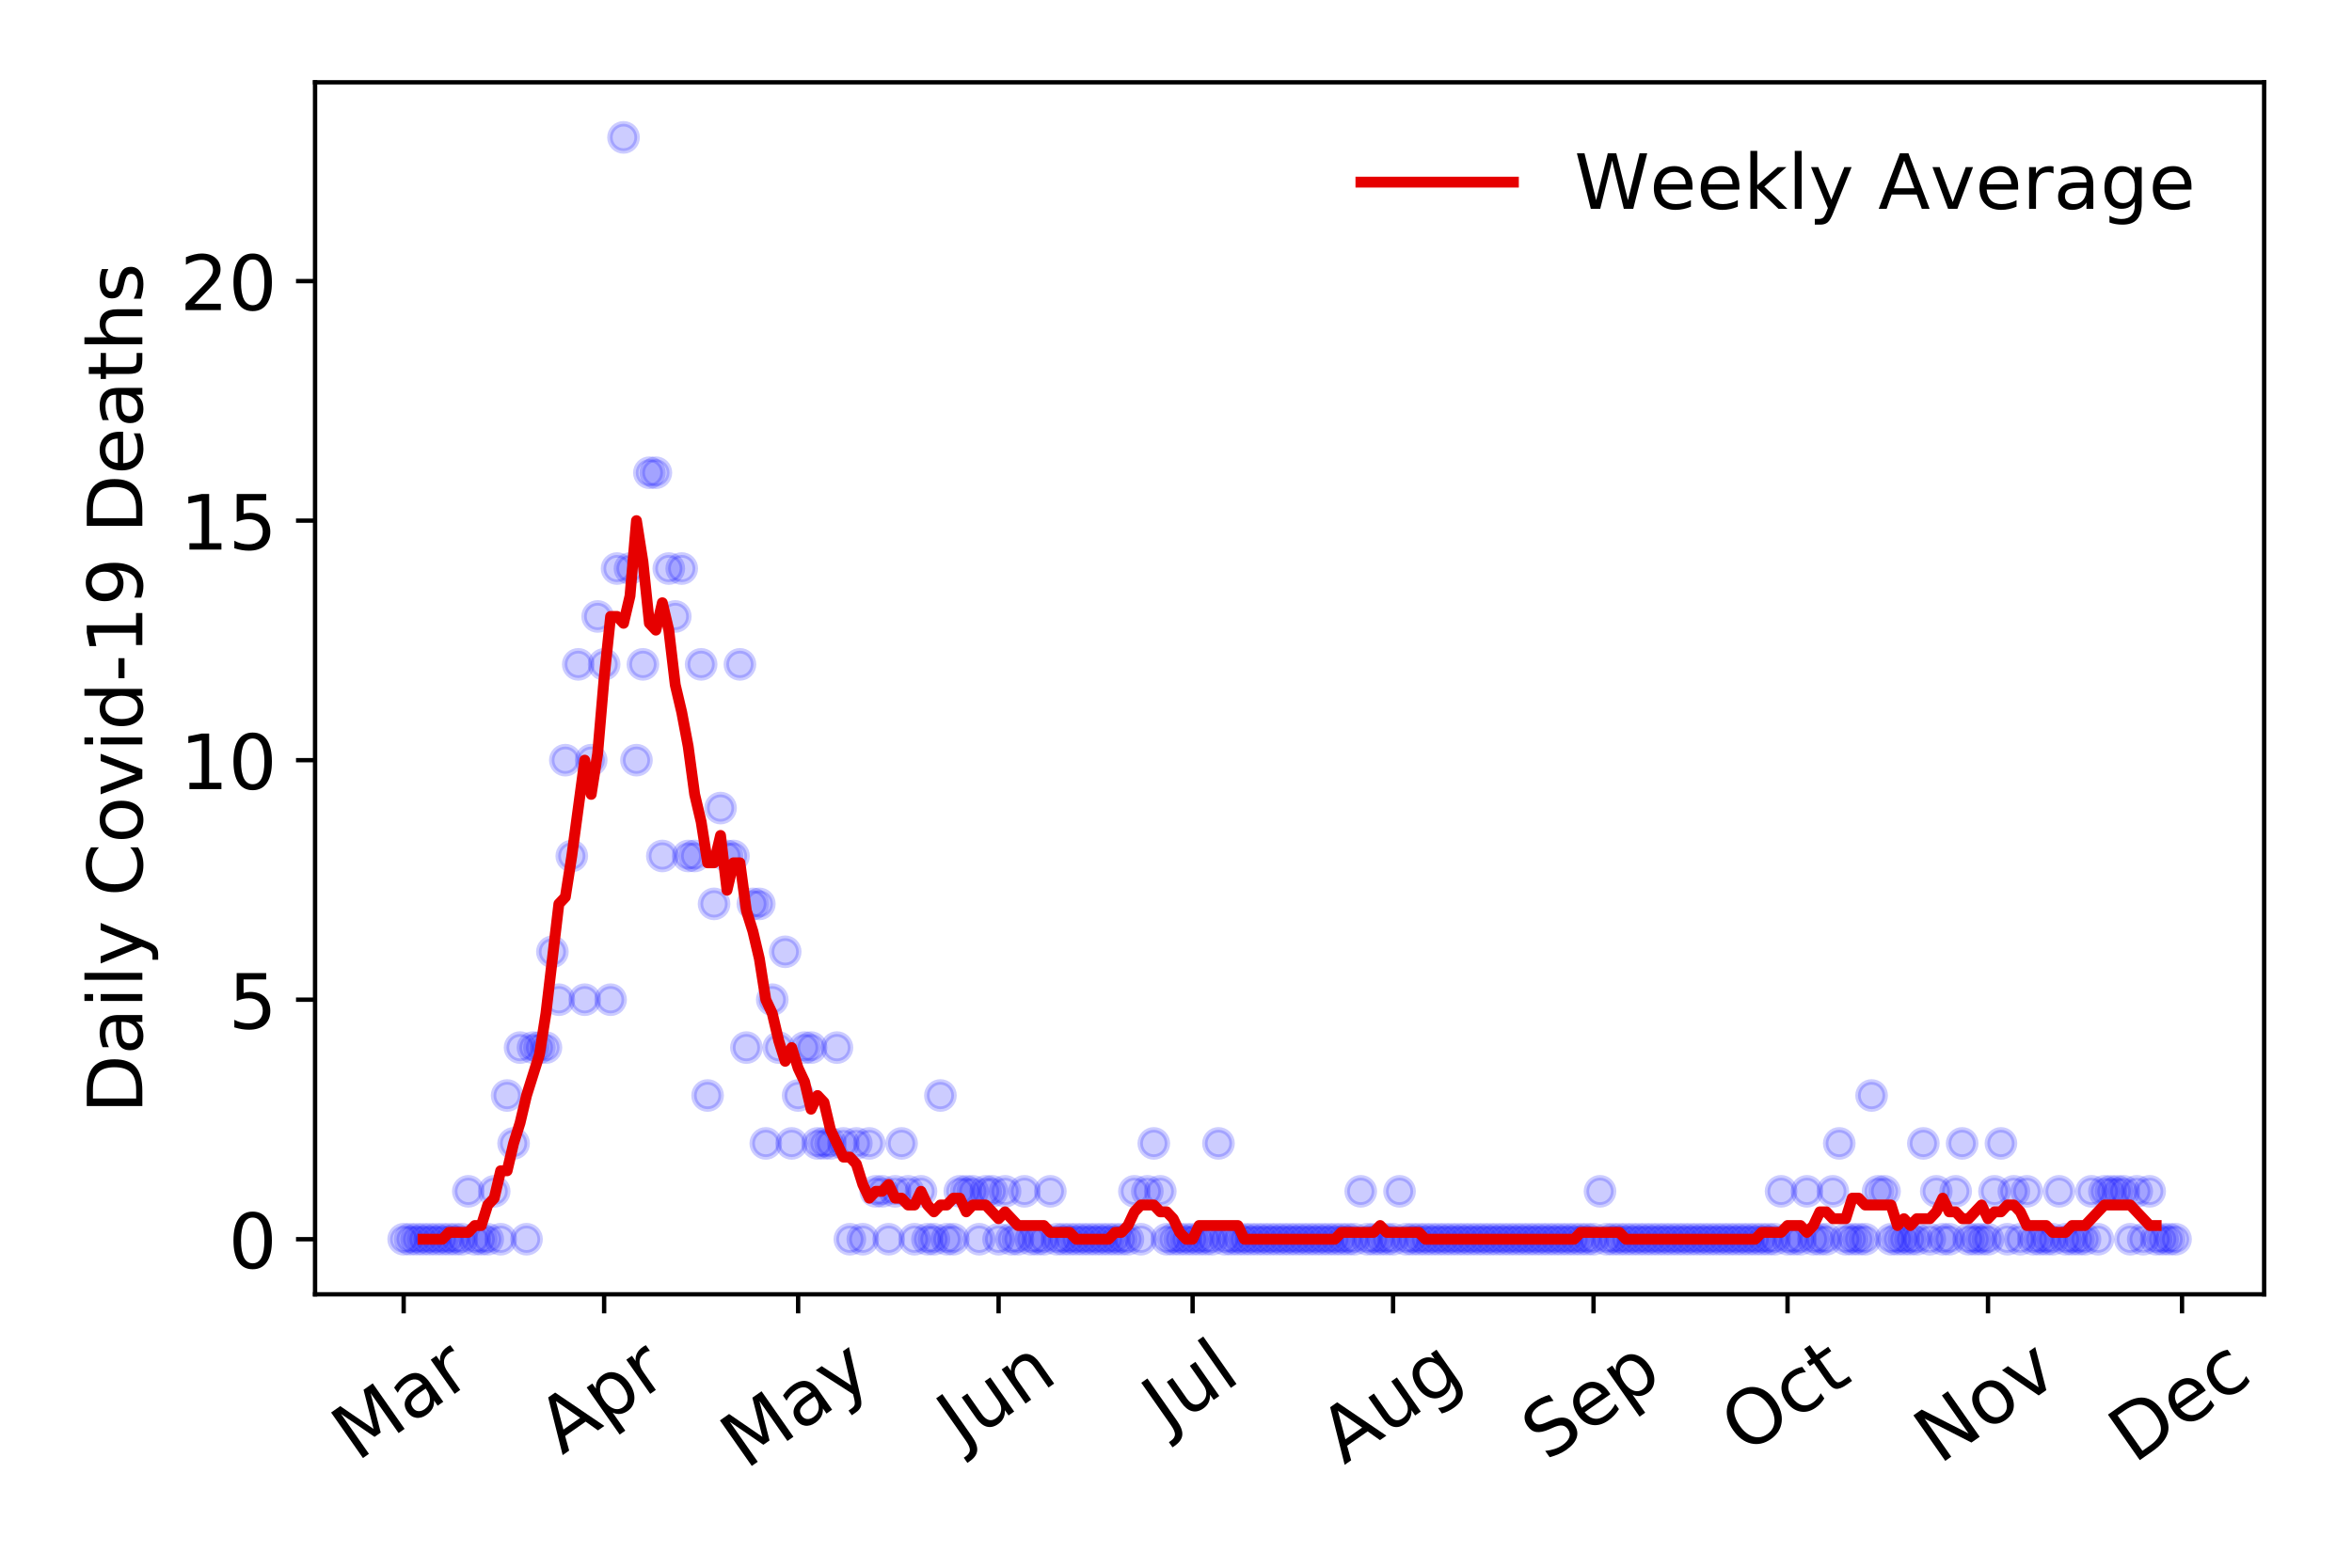 <?xml version="1.0" encoding="utf-8" standalone="no"?>
<!DOCTYPE svg PUBLIC "-//W3C//DTD SVG 1.1//EN"
  "http://www.w3.org/Graphics/SVG/1.1/DTD/svg11.dtd">
<!-- Created with matplotlib (https://matplotlib.org/) -->
<svg height="288pt" version="1.1" viewBox="0 0 432 288" width="432pt" xmlns="http://www.w3.org/2000/svg" xmlns:xlink="http://www.w3.org/1999/xlink">
 <defs>
  <style type="text/css">
*{stroke-linecap:butt;stroke-linejoin:round;}
  </style>
 </defs>
 <g id="figure_1">
  <g id="patch_1">
   <path d="M 0 288 
L 432 288 
L 432 0 
L 0 0 
z
" style="fill:#ffffff;"/>
  </g>
  <g id="axes_1">
   <g id="patch_2">
    <path d="M 57.87 237.778 
L 415.863 237.778 
L 415.863 15.12 
L 57.87 15.12 
z
" style="fill:#ffffff;"/>
   </g>
   <g id="matplotlib.axis_1">
    <g id="xtick_1">
     <g id="line2d_1">
      <defs>
       <path d="M 0 0 
L 0 3.5 
" id="m587e9a93ba" style="stroke:#000000;stroke-width:0.8;"/>
      </defs>
      <g>
       <use style="stroke:#000000;stroke-width:0.8;" x="74.142" xlink:href="#m587e9a93ba" y="237.778"/>
      </g>
     </g>
     <g id="text_1">
      <!-- Mar -->
      <defs>
       <path d="M 9.812 72.906 
L 24.516 72.906 
L 43.109 23.297 
L 61.812 72.906 
L 76.516 72.906 
L 76.516 0 
L 66.891 0 
L 66.891 64.016 
L 48.094 14.016 
L 38.188 14.016 
L 19.391 64.016 
L 19.391 0 
L 9.812 0 
z
" id="DejaVuSans-77"/>
       <path d="M 34.281 27.484 
Q 23.391 27.484 19.188 25 
Q 14.984 22.516 14.984 16.5 
Q 14.984 11.719 18.141 8.906 
Q 21.297 6.109 26.703 6.109 
Q 34.188 6.109 38.703 11.406 
Q 43.219 16.703 43.219 25.484 
L 43.219 27.484 
z
M 52.203 31.203 
L 52.203 0 
L 43.219 0 
L 43.219 8.297 
Q 40.141 3.328 35.547 0.953 
Q 30.953 -1.422 24.312 -1.422 
Q 15.922 -1.422 10.953 3.297 
Q 6 8.016 6 15.922 
Q 6 25.141 12.172 29.828 
Q 18.359 34.516 30.609 34.516 
L 43.219 34.516 
L 43.219 35.406 
Q 43.219 41.609 39.141 45 
Q 35.062 48.391 27.688 48.391 
Q 23 48.391 18.547 47.266 
Q 14.109 46.141 10.016 43.891 
L 10.016 52.203 
Q 14.938 54.109 19.578 55.047 
Q 24.219 56 28.609 56 
Q 40.484 56 46.344 49.844 
Q 52.203 43.703 52.203 31.203 
z
" id="DejaVuSans-97"/>
       <path d="M 41.109 46.297 
Q 39.594 47.172 37.812 47.578 
Q 36.031 48 33.891 48 
Q 26.266 48 22.188 43.047 
Q 18.109 38.094 18.109 28.812 
L 18.109 0 
L 9.078 0 
L 9.078 54.688 
L 18.109 54.688 
L 18.109 46.188 
Q 20.953 51.172 25.484 53.578 
Q 30.031 56 36.531 56 
Q 37.453 56 38.578 55.875 
Q 39.703 55.766 41.062 55.516 
z
" id="DejaVuSans-114"/>
      </defs>
      <g transform="translate(65.54 268.643)rotate(-35)scale(0.14 -0.14)">
       <use xlink:href="#DejaVuSans-77"/>
       <use x="86.279" xlink:href="#DejaVuSans-97"/>
       <use x="147.559" xlink:href="#DejaVuSans-114"/>
      </g>
     </g>
    </g>
    <g id="xtick_2">
     <g id="line2d_2">
      <g>
       <use style="stroke:#000000;stroke-width:0.8;" x="110.963" xlink:href="#m587e9a93ba" y="237.778"/>
      </g>
     </g>
     <g id="text_2">
      <!-- Apr -->
      <defs>
       <path d="M 34.188 63.188 
L 20.797 26.906 
L 47.609 26.906 
z
M 28.609 72.906 
L 39.797 72.906 
L 67.578 0 
L 57.328 0 
L 50.688 18.703 
L 17.828 18.703 
L 11.188 0 
L 0.781 0 
z
" id="DejaVuSans-65"/>
       <path d="M 18.109 8.203 
L 18.109 -20.797 
L 9.078 -20.797 
L 9.078 54.688 
L 18.109 54.688 
L 18.109 46.391 
Q 20.953 51.266 25.266 53.625 
Q 29.594 56 35.594 56 
Q 45.562 56 51.781 48.094 
Q 58.016 40.188 58.016 27.297 
Q 58.016 14.406 51.781 6.484 
Q 45.562 -1.422 35.594 -1.422 
Q 29.594 -1.422 25.266 0.953 
Q 20.953 3.328 18.109 8.203 
z
M 48.688 27.297 
Q 48.688 37.203 44.609 42.844 
Q 40.531 48.484 33.406 48.484 
Q 26.266 48.484 22.188 42.844 
Q 18.109 37.203 18.109 27.297 
Q 18.109 17.391 22.188 11.75 
Q 26.266 6.109 33.406 6.109 
Q 40.531 6.109 44.609 11.75 
Q 48.688 17.391 48.688 27.297 
z
" id="DejaVuSans-112"/>
      </defs>
      <g transform="translate(103.259 267.384)rotate(-35)scale(0.14 -0.14)">
       <use xlink:href="#DejaVuSans-65"/>
       <use x="68.408" xlink:href="#DejaVuSans-112"/>
       <use x="131.885" xlink:href="#DejaVuSans-114"/>
      </g>
     </g>
    </g>
    <g id="xtick_3">
     <g id="line2d_3">
      <g>
       <use style="stroke:#000000;stroke-width:0.8;" x="146.596" xlink:href="#m587e9a93ba" y="237.778"/>
      </g>
     </g>
     <g id="text_3">
      <!-- May -->
      <defs>
       <path d="M 32.172 -5.078 
Q 28.375 -14.844 24.75 -17.812 
Q 21.141 -20.797 15.094 -20.797 
L 7.906 -20.797 
L 7.906 -13.281 
L 13.188 -13.281 
Q 16.891 -13.281 18.938 -11.516 
Q 21 -9.766 23.484 -3.219 
L 25.094 0.875 
L 2.984 54.688 
L 12.5 54.688 
L 29.594 11.922 
L 46.688 54.688 
L 56.203 54.688 
z
" id="DejaVuSans-121"/>
      </defs>
      <g transform="translate(136.957 270.094)rotate(-35)scale(0.14 -0.14)">
       <use xlink:href="#DejaVuSans-77"/>
       <use x="86.279" xlink:href="#DejaVuSans-97"/>
       <use x="147.559" xlink:href="#DejaVuSans-121"/>
      </g>
     </g>
    </g>
    <g id="xtick_4">
     <g id="line2d_4">
      <g>
       <use style="stroke:#000000;stroke-width:0.8;" x="183.417" xlink:href="#m587e9a93ba" y="237.778"/>
      </g>
     </g>
     <g id="text_4">
      <!-- Jun -->
      <defs>
       <path d="M 9.812 72.906 
L 19.672 72.906 
L 19.672 5.078 
Q 19.672 -8.109 14.672 -14.062 
Q 9.672 -20.016 -1.422 -20.016 
L -5.172 -20.016 
L -5.172 -11.719 
L -2.094 -11.719 
Q 4.438 -11.719 7.125 -8.047 
Q 9.812 -4.391 9.812 5.078 
z
" id="DejaVuSans-74"/>
       <path d="M 8.5 21.578 
L 8.5 54.688 
L 17.484 54.688 
L 17.484 21.922 
Q 17.484 14.156 20.5 10.266 
Q 23.531 6.391 29.594 6.391 
Q 36.859 6.391 41.078 11.031 
Q 45.312 15.672 45.312 23.688 
L 45.312 54.688 
L 54.297 54.688 
L 54.297 0 
L 45.312 0 
L 45.312 8.406 
Q 42.047 3.422 37.719 1 
Q 33.406 -1.422 27.688 -1.422 
Q 18.266 -1.422 13.375 4.438 
Q 8.5 10.297 8.5 21.578 
z
M 31.109 56 
z
" id="DejaVuSans-117"/>
       <path d="M 54.891 33.016 
L 54.891 0 
L 45.906 0 
L 45.906 32.719 
Q 45.906 40.484 42.875 44.328 
Q 39.844 48.188 33.797 48.188 
Q 26.516 48.188 22.312 43.547 
Q 18.109 38.922 18.109 30.906 
L 18.109 0 
L 9.078 0 
L 9.078 54.688 
L 18.109 54.688 
L 18.109 46.188 
Q 21.344 51.125 25.703 53.562 
Q 30.078 56 35.797 56 
Q 45.219 56 50.047 50.172 
Q 54.891 44.344 54.891 33.016 
z
" id="DejaVuSans-110"/>
      </defs>
      <g transform="translate(176.673 266.039)rotate(-35)scale(0.14 -0.14)">
       <use xlink:href="#DejaVuSans-74"/>
       <use x="29.492" xlink:href="#DejaVuSans-117"/>
       <use x="92.871" xlink:href="#DejaVuSans-110"/>
      </g>
     </g>
    </g>
    <g id="xtick_5">
     <g id="line2d_5">
      <g>
       <use style="stroke:#000000;stroke-width:0.8;" x="219.05" xlink:href="#m587e9a93ba" y="237.778"/>
      </g>
     </g>
     <g id="text_5">
      <!-- Jul -->
      <defs>
       <path d="M 9.422 75.984 
L 18.406 75.984 
L 18.406 0 
L 9.422 0 
z
" id="DejaVuSans-108"/>
      </defs>
      <g transform="translate(214.347 263.181)rotate(-35)scale(0.14 -0.14)">
       <use xlink:href="#DejaVuSans-74"/>
       <use x="29.492" xlink:href="#DejaVuSans-117"/>
       <use x="92.871" xlink:href="#DejaVuSans-108"/>
      </g>
     </g>
    </g>
    <g id="xtick_6">
     <g id="line2d_6">
      <g>
       <use style="stroke:#000000;stroke-width:0.8;" x="255.871" xlink:href="#m587e9a93ba" y="237.778"/>
      </g>
     </g>
     <g id="text_6">
      <!-- Aug -->
      <defs>
       <path d="M 45.406 27.984 
Q 45.406 37.75 41.375 43.109 
Q 37.359 48.484 30.078 48.484 
Q 22.859 48.484 18.828 43.109 
Q 14.797 37.75 14.797 27.984 
Q 14.797 18.266 18.828 12.891 
Q 22.859 7.516 30.078 7.516 
Q 37.359 7.516 41.375 12.891 
Q 45.406 18.266 45.406 27.984 
z
M 54.391 6.781 
Q 54.391 -7.172 48.188 -13.984 
Q 42 -20.797 29.203 -20.797 
Q 24.469 -20.797 20.266 -20.094 
Q 16.062 -19.391 12.109 -17.922 
L 12.109 -9.188 
Q 16.062 -11.328 19.922 -12.344 
Q 23.781 -13.375 27.781 -13.375 
Q 36.625 -13.375 41.016 -8.766 
Q 45.406 -4.156 45.406 5.172 
L 45.406 9.625 
Q 42.625 4.781 38.281 2.391 
Q 33.938 0 27.875 0 
Q 17.828 0 11.672 7.656 
Q 5.516 15.328 5.516 27.984 
Q 5.516 40.672 11.672 48.328 
Q 17.828 56 27.875 56 
Q 33.938 56 38.281 53.609 
Q 42.625 51.219 45.406 46.391 
L 45.406 54.688 
L 54.391 54.688 
z
" id="DejaVuSans-103"/>
      </defs>
      <g transform="translate(246.89 269.172)rotate(-35)scale(0.14 -0.14)">
       <use xlink:href="#DejaVuSans-65"/>
       <use x="68.408" xlink:href="#DejaVuSans-117"/>
       <use x="131.787" xlink:href="#DejaVuSans-103"/>
      </g>
     </g>
    </g>
    <g id="xtick_7">
     <g id="line2d_7">
      <g>
       <use style="stroke:#000000;stroke-width:0.8;" x="292.691" xlink:href="#m587e9a93ba" y="237.778"/>
      </g>
     </g>
     <g id="text_7">
      <!-- Sep -->
      <defs>
       <path d="M 53.516 70.516 
L 53.516 60.891 
Q 47.906 63.578 42.922 64.891 
Q 37.938 66.219 33.297 66.219 
Q 25.25 66.219 20.875 63.094 
Q 16.5 59.969 16.5 54.203 
Q 16.5 49.359 19.406 46.891 
Q 22.312 44.438 30.422 42.922 
L 36.375 41.703 
Q 47.406 39.594 52.656 34.297 
Q 57.906 29 57.906 20.125 
Q 57.906 9.516 50.797 4.047 
Q 43.703 -1.422 29.984 -1.422 
Q 24.812 -1.422 18.969 -0.25 
Q 13.141 0.922 6.891 3.219 
L 6.891 13.375 
Q 12.891 10.016 18.656 8.297 
Q 24.422 6.594 29.984 6.594 
Q 38.422 6.594 43.016 9.906 
Q 47.609 13.234 47.609 19.391 
Q 47.609 24.75 44.312 27.781 
Q 41.016 30.812 33.5 32.328 
L 27.484 33.5 
Q 16.453 35.688 11.516 40.375 
Q 6.594 45.062 6.594 53.422 
Q 6.594 63.094 13.406 68.656 
Q 20.219 74.219 32.172 74.219 
Q 37.312 74.219 42.625 73.281 
Q 47.953 72.359 53.516 70.516 
z
" id="DejaVuSans-83"/>
       <path d="M 56.203 29.594 
L 56.203 25.203 
L 14.891 25.203 
Q 15.484 15.922 20.484 11.062 
Q 25.484 6.203 34.422 6.203 
Q 39.594 6.203 44.453 7.469 
Q 49.312 8.734 54.109 11.281 
L 54.109 2.781 
Q 49.266 0.734 44.188 -0.344 
Q 39.109 -1.422 33.891 -1.422 
Q 20.797 -1.422 13.156 6.188 
Q 5.516 13.812 5.516 26.812 
Q 5.516 40.234 12.766 48.109 
Q 20.016 56 32.328 56 
Q 43.359 56 49.781 48.891 
Q 56.203 41.797 56.203 29.594 
z
M 47.219 32.234 
Q 47.125 39.594 43.094 43.984 
Q 39.062 48.391 32.422 48.391 
Q 24.906 48.391 20.391 44.141 
Q 15.875 39.891 15.188 32.172 
z
" id="DejaVuSans-101"/>
      </defs>
      <g transform="translate(284.098 268.629)rotate(-35)scale(0.14 -0.14)">
       <use xlink:href="#DejaVuSans-83"/>
       <use x="63.477" xlink:href="#DejaVuSans-101"/>
       <use x="125" xlink:href="#DejaVuSans-112"/>
      </g>
     </g>
    </g>
    <g id="xtick_8">
     <g id="line2d_8">
      <g>
       <use style="stroke:#000000;stroke-width:0.8;" x="328.324" xlink:href="#m587e9a93ba" y="237.778"/>
      </g>
     </g>
     <g id="text_8">
      <!-- Oct -->
      <defs>
       <path d="M 39.406 66.219 
Q 28.656 66.219 22.328 58.203 
Q 16.016 50.203 16.016 36.375 
Q 16.016 22.609 22.328 14.594 
Q 28.656 6.594 39.406 6.594 
Q 50.141 6.594 56.422 14.594 
Q 62.703 22.609 62.703 36.375 
Q 62.703 50.203 56.422 58.203 
Q 50.141 66.219 39.406 66.219 
z
M 39.406 74.219 
Q 54.734 74.219 63.906 63.938 
Q 73.094 53.656 73.094 36.375 
Q 73.094 19.141 63.906 8.859 
Q 54.734 -1.422 39.406 -1.422 
Q 24.031 -1.422 14.812 8.828 
Q 5.609 19.094 5.609 36.375 
Q 5.609 53.656 14.812 63.938 
Q 24.031 74.219 39.406 74.219 
z
" id="DejaVuSans-79"/>
       <path d="M 48.781 52.594 
L 48.781 44.188 
Q 44.969 46.297 41.141 47.344 
Q 37.312 48.391 33.406 48.391 
Q 24.656 48.391 19.812 42.844 
Q 14.984 37.312 14.984 27.297 
Q 14.984 17.281 19.812 11.734 
Q 24.656 6.203 33.406 6.203 
Q 37.312 6.203 41.141 7.25 
Q 44.969 8.297 48.781 10.406 
L 48.781 2.094 
Q 45.016 0.344 40.984 -0.531 
Q 36.969 -1.422 32.422 -1.422 
Q 20.062 -1.422 12.781 6.344 
Q 5.516 14.109 5.516 27.297 
Q 5.516 40.672 12.859 48.328 
Q 20.219 56 33.016 56 
Q 37.156 56 41.109 55.141 
Q 45.062 54.297 48.781 52.594 
z
" id="DejaVuSans-99"/>
       <path d="M 18.312 70.219 
L 18.312 54.688 
L 36.812 54.688 
L 36.812 47.703 
L 18.312 47.703 
L 18.312 18.016 
Q 18.312 11.328 20.141 9.422 
Q 21.969 7.516 27.594 7.516 
L 36.812 7.516 
L 36.812 0 
L 27.594 0 
Q 17.188 0 13.234 3.875 
Q 9.281 7.766 9.281 18.016 
L 9.281 47.703 
L 2.688 47.703 
L 2.688 54.688 
L 9.281 54.688 
L 9.281 70.219 
z
" id="DejaVuSans-116"/>
      </defs>
      <g transform="translate(320.625 267.377)rotate(-35)scale(0.14 -0.14)">
       <use xlink:href="#DejaVuSans-79"/>
       <use x="78.711" xlink:href="#DejaVuSans-99"/>
       <use x="133.691" xlink:href="#DejaVuSans-116"/>
      </g>
     </g>
    </g>
    <g id="xtick_9">
     <g id="line2d_9">
      <g>
       <use style="stroke:#000000;stroke-width:0.8;" x="365.145" xlink:href="#m587e9a93ba" y="237.778"/>
      </g>
     </g>
     <g id="text_9">
      <!-- Nov -->
      <defs>
       <path d="M 9.812 72.906 
L 23.094 72.906 
L 55.422 11.922 
L 55.422 72.906 
L 64.984 72.906 
L 64.984 0 
L 51.703 0 
L 19.391 60.984 
L 19.391 0 
L 9.812 0 
z
" id="DejaVuSans-78"/>
       <path d="M 30.609 48.391 
Q 23.391 48.391 19.188 42.75 
Q 14.984 37.109 14.984 27.297 
Q 14.984 17.484 19.156 11.844 
Q 23.344 6.203 30.609 6.203 
Q 37.797 6.203 41.984 11.859 
Q 46.188 17.531 46.188 27.297 
Q 46.188 37.016 41.984 42.703 
Q 37.797 48.391 30.609 48.391 
z
M 30.609 56 
Q 42.328 56 49.016 48.375 
Q 55.719 40.766 55.719 27.297 
Q 55.719 13.875 49.016 6.219 
Q 42.328 -1.422 30.609 -1.422 
Q 18.844 -1.422 12.172 6.219 
Q 5.516 13.875 5.516 27.297 
Q 5.516 40.766 12.172 48.375 
Q 18.844 56 30.609 56 
z
" id="DejaVuSans-111"/>
       <path d="M 2.984 54.688 
L 12.5 54.688 
L 29.594 8.797 
L 46.688 54.688 
L 56.203 54.688 
L 35.688 0 
L 23.484 0 
z
" id="DejaVuSans-118"/>
      </defs>
      <g transform="translate(356.169 269.166)rotate(-35)scale(0.14 -0.14)">
       <use xlink:href="#DejaVuSans-78"/>
       <use x="74.805" xlink:href="#DejaVuSans-111"/>
       <use x="135.986" xlink:href="#DejaVuSans-118"/>
      </g>
     </g>
    </g>
    <g id="xtick_10">
     <g id="line2d_10">
      <g>
       <use style="stroke:#000000;stroke-width:0.8;" x="400.778" xlink:href="#m587e9a93ba" y="237.778"/>
      </g>
     </g>
     <g id="text_10">
      <!-- Dec -->
      <defs>
       <path d="M 19.672 64.797 
L 19.672 8.109 
L 31.594 8.109 
Q 46.688 8.109 53.688 14.938 
Q 60.688 21.781 60.688 36.531 
Q 60.688 51.172 53.688 57.984 
Q 46.688 64.797 31.594 64.797 
z
M 9.812 72.906 
L 30.078 72.906 
Q 51.266 72.906 61.172 64.094 
Q 71.094 55.281 71.094 36.531 
Q 71.094 17.672 61.125 8.828 
Q 51.172 0 30.078 0 
L 9.812 0 
z
" id="DejaVuSans-68"/>
      </defs>
      <g transform="translate(391.897 269.032)rotate(-35)scale(0.14 -0.14)">
       <use xlink:href="#DejaVuSans-68"/>
       <use x="77.002" xlink:href="#DejaVuSans-101"/>
       <use x="138.525" xlink:href="#DejaVuSans-99"/>
      </g>
     </g>
    </g>
   </g>
   <g id="matplotlib.axis_2">
    <g id="ytick_1">
     <g id="line2d_11">
      <defs>
       <path d="M 0 0 
L -3.5 0 
" id="m012cb49bb7" style="stroke:#000000;stroke-width:0.8;"/>
      </defs>
      <g>
       <use style="stroke:#000000;stroke-width:0.8;" x="57.87" xlink:href="#m012cb49bb7" y="227.657"/>
      </g>
     </g>
     <g id="text_11">
      <!-- 0 -->
      <defs>
       <path d="M 31.781 66.406 
Q 24.172 66.406 20.328 58.906 
Q 16.5 51.422 16.5 36.375 
Q 16.5 21.391 20.328 13.891 
Q 24.172 6.391 31.781 6.391 
Q 39.453 6.391 43.281 13.891 
Q 47.125 21.391 47.125 36.375 
Q 47.125 51.422 43.281 58.906 
Q 39.453 66.406 31.781 66.406 
z
M 31.781 74.219 
Q 44.047 74.219 50.516 64.516 
Q 56.984 54.828 56.984 36.375 
Q 56.984 17.969 50.516 8.266 
Q 44.047 -1.422 31.781 -1.422 
Q 19.531 -1.422 13.062 8.266 
Q 6.594 17.969 6.594 36.375 
Q 6.594 54.828 13.062 64.516 
Q 19.531 74.219 31.781 74.219 
z
" id="DejaVuSans-48"/>
      </defs>
      <g transform="translate(41.962 232.976)scale(0.14 -0.14)">
       <use xlink:href="#DejaVuSans-48"/>
      </g>
     </g>
    </g>
    <g id="ytick_2">
     <g id="line2d_12">
      <g>
       <use style="stroke:#000000;stroke-width:0.8;" x="57.87" xlink:href="#m012cb49bb7" y="183.654"/>
      </g>
     </g>
     <g id="text_12">
      <!-- 5 -->
      <defs>
       <path d="M 10.797 72.906 
L 49.516 72.906 
L 49.516 64.594 
L 19.828 64.594 
L 19.828 46.734 
Q 21.969 47.469 24.109 47.828 
Q 26.266 48.188 28.422 48.188 
Q 40.625 48.188 47.75 41.5 
Q 54.891 34.812 54.891 23.391 
Q 54.891 11.625 47.562 5.094 
Q 40.234 -1.422 26.906 -1.422 
Q 22.312 -1.422 17.547 -0.641 
Q 12.797 0.141 7.719 1.703 
L 7.719 11.625 
Q 12.109 9.234 16.797 8.062 
Q 21.484 6.891 26.703 6.891 
Q 35.156 6.891 40.078 11.328 
Q 45.016 15.766 45.016 23.391 
Q 45.016 31 40.078 35.438 
Q 35.156 39.891 26.703 39.891 
Q 22.75 39.891 18.812 39.016 
Q 14.891 38.141 10.797 36.281 
z
" id="DejaVuSans-53"/>
      </defs>
      <g transform="translate(41.962 188.973)scale(0.14 -0.14)">
       <use xlink:href="#DejaVuSans-53"/>
      </g>
     </g>
    </g>
    <g id="ytick_3">
     <g id="line2d_13">
      <g>
       <use style="stroke:#000000;stroke-width:0.8;" x="57.87" xlink:href="#m012cb49bb7" y="139.65"/>
      </g>
     </g>
     <g id="text_13">
      <!-- 10 -->
      <defs>
       <path d="M 12.406 8.297 
L 28.516 8.297 
L 28.516 63.922 
L 10.984 60.406 
L 10.984 69.391 
L 28.422 72.906 
L 38.281 72.906 
L 38.281 8.297 
L 54.391 8.297 
L 54.391 0 
L 12.406 0 
z
" id="DejaVuSans-49"/>
      </defs>
      <g transform="translate(33.055 144.969)scale(0.14 -0.14)">
       <use xlink:href="#DejaVuSans-49"/>
       <use x="63.623" xlink:href="#DejaVuSans-48"/>
      </g>
     </g>
    </g>
    <g id="ytick_4">
     <g id="line2d_14">
      <g>
       <use style="stroke:#000000;stroke-width:0.8;" x="57.87" xlink:href="#m012cb49bb7" y="95.647"/>
      </g>
     </g>
     <g id="text_14">
      <!-- 15 -->
      <g transform="translate(33.055 100.965)scale(0.14 -0.14)">
       <use xlink:href="#DejaVuSans-49"/>
       <use x="63.623" xlink:href="#DejaVuSans-53"/>
      </g>
     </g>
    </g>
    <g id="ytick_5">
     <g id="line2d_15">
      <g>
       <use style="stroke:#000000;stroke-width:0.8;" x="57.87" xlink:href="#m012cb49bb7" y="51.643"/>
      </g>
     </g>
     <g id="text_15">
      <!-- 20 -->
      <defs>
       <path d="M 19.188 8.297 
L 53.609 8.297 
L 53.609 0 
L 7.328 0 
L 7.328 8.297 
Q 12.938 14.109 22.625 23.891 
Q 32.328 33.688 34.812 36.531 
Q 39.547 41.844 41.422 45.531 
Q 43.312 49.219 43.312 52.781 
Q 43.312 58.594 39.234 62.25 
Q 35.156 65.922 28.609 65.922 
Q 23.969 65.922 18.812 64.312 
Q 13.672 62.703 7.812 59.422 
L 7.812 69.391 
Q 13.766 71.781 18.938 73 
Q 24.125 74.219 28.422 74.219 
Q 39.75 74.219 46.484 68.547 
Q 53.219 62.891 53.219 53.422 
Q 53.219 48.922 51.531 44.891 
Q 49.859 40.875 45.406 35.406 
Q 44.188 33.984 37.641 27.219 
Q 31.109 20.453 19.188 8.297 
z
" id="DejaVuSans-50"/>
      </defs>
      <g transform="translate(33.055 56.962)scale(0.14 -0.14)">
       <use xlink:href="#DejaVuSans-50"/>
       <use x="63.623" xlink:href="#DejaVuSans-48"/>
      </g>
     </g>
    </g>
    <g id="text_16">
     <!-- Daily Covid-19 Deaths -->
     <defs>
      <path d="M 9.422 54.688 
L 18.406 54.688 
L 18.406 0 
L 9.422 0 
z
M 9.422 75.984 
L 18.406 75.984 
L 18.406 64.594 
L 9.422 64.594 
z
" id="DejaVuSans-105"/>
      <path id="DejaVuSans-32"/>
      <path d="M 64.406 67.281 
L 64.406 56.891 
Q 59.422 61.531 53.781 63.812 
Q 48.141 66.109 41.797 66.109 
Q 29.297 66.109 22.656 58.469 
Q 16.016 50.828 16.016 36.375 
Q 16.016 21.969 22.656 14.328 
Q 29.297 6.688 41.797 6.688 
Q 48.141 6.688 53.781 8.984 
Q 59.422 11.281 64.406 15.922 
L 64.406 5.609 
Q 59.234 2.094 53.438 0.328 
Q 47.656 -1.422 41.219 -1.422 
Q 24.656 -1.422 15.125 8.703 
Q 5.609 18.844 5.609 36.375 
Q 5.609 53.953 15.125 64.078 
Q 24.656 74.219 41.219 74.219 
Q 47.75 74.219 53.531 72.484 
Q 59.328 70.75 64.406 67.281 
z
" id="DejaVuSans-67"/>
      <path d="M 45.406 46.391 
L 45.406 75.984 
L 54.391 75.984 
L 54.391 0 
L 45.406 0 
L 45.406 8.203 
Q 42.578 3.328 38.25 0.953 
Q 33.938 -1.422 27.875 -1.422 
Q 17.969 -1.422 11.734 6.484 
Q 5.516 14.406 5.516 27.297 
Q 5.516 40.188 11.734 48.094 
Q 17.969 56 27.875 56 
Q 33.938 56 38.25 53.625 
Q 42.578 51.266 45.406 46.391 
z
M 14.797 27.297 
Q 14.797 17.391 18.875 11.75 
Q 22.953 6.109 30.078 6.109 
Q 37.203 6.109 41.297 11.75 
Q 45.406 17.391 45.406 27.297 
Q 45.406 37.203 41.297 42.844 
Q 37.203 48.484 30.078 48.484 
Q 22.953 48.484 18.875 42.844 
Q 14.797 37.203 14.797 27.297 
z
" id="DejaVuSans-100"/>
      <path d="M 4.891 31.391 
L 31.203 31.391 
L 31.203 23.391 
L 4.891 23.391 
z
" id="DejaVuSans-45"/>
      <path d="M 10.984 1.516 
L 10.984 10.5 
Q 14.703 8.734 18.5 7.812 
Q 22.312 6.891 25.984 6.891 
Q 35.75 6.891 40.891 13.453 
Q 46.047 20.016 46.781 33.406 
Q 43.953 29.203 39.594 26.953 
Q 35.25 24.703 29.984 24.703 
Q 19.047 24.703 12.672 31.312 
Q 6.297 37.938 6.297 49.422 
Q 6.297 60.641 12.938 67.422 
Q 19.578 74.219 30.609 74.219 
Q 43.266 74.219 49.922 64.516 
Q 56.594 54.828 56.594 36.375 
Q 56.594 19.141 48.406 8.859 
Q 40.234 -1.422 26.422 -1.422 
Q 22.703 -1.422 18.891 -0.688 
Q 15.094 0.047 10.984 1.516 
z
M 30.609 32.422 
Q 37.25 32.422 41.125 36.953 
Q 45.016 41.5 45.016 49.422 
Q 45.016 57.281 41.125 61.844 
Q 37.25 66.406 30.609 66.406 
Q 23.969 66.406 20.094 61.844 
Q 16.219 57.281 16.219 49.422 
Q 16.219 41.5 20.094 36.953 
Q 23.969 32.422 30.609 32.422 
z
" id="DejaVuSans-57"/>
      <path d="M 54.891 33.016 
L 54.891 0 
L 45.906 0 
L 45.906 32.719 
Q 45.906 40.484 42.875 44.328 
Q 39.844 48.188 33.797 48.188 
Q 26.516 48.188 22.312 43.547 
Q 18.109 38.922 18.109 30.906 
L 18.109 0 
L 9.078 0 
L 9.078 75.984 
L 18.109 75.984 
L 18.109 46.188 
Q 21.344 51.125 25.703 53.562 
Q 30.078 56 35.797 56 
Q 45.219 56 50.047 50.172 
Q 54.891 44.344 54.891 33.016 
z
" id="DejaVuSans-104"/>
      <path d="M 44.281 53.078 
L 44.281 44.578 
Q 40.484 46.531 36.375 47.5 
Q 32.281 48.484 27.875 48.484 
Q 21.188 48.484 17.844 46.438 
Q 14.5 44.391 14.5 40.281 
Q 14.5 37.156 16.891 35.375 
Q 19.281 33.594 26.516 31.984 
L 29.594 31.297 
Q 39.156 29.25 43.188 25.516 
Q 47.219 21.781 47.219 15.094 
Q 47.219 7.469 41.188 3.016 
Q 35.156 -1.422 24.609 -1.422 
Q 20.219 -1.422 15.453 -0.562 
Q 10.688 0.297 5.422 2 
L 5.422 11.281 
Q 10.406 8.688 15.234 7.391 
Q 20.062 6.109 24.812 6.109 
Q 31.156 6.109 34.562 8.281 
Q 37.984 10.453 37.984 14.406 
Q 37.984 18.062 35.516 20.016 
Q 33.062 21.969 24.703 23.781 
L 21.578 24.516 
Q 13.234 26.266 9.516 29.906 
Q 5.812 33.547 5.812 39.891 
Q 5.812 47.609 11.281 51.797 
Q 16.75 56 26.812 56 
Q 31.781 56 36.172 55.266 
Q 40.578 54.547 44.281 53.078 
z
" id="DejaVuSans-115"/>
     </defs>
     <g transform="translate(26.143 204.56)rotate(-90)scale(0.14 -0.14)">
      <use xlink:href="#DejaVuSans-68"/>
      <use x="77.002" xlink:href="#DejaVuSans-97"/>
      <use x="138.281" xlink:href="#DejaVuSans-105"/>
      <use x="166.064" xlink:href="#DejaVuSans-108"/>
      <use x="193.848" xlink:href="#DejaVuSans-121"/>
      <use x="253.027" xlink:href="#DejaVuSans-32"/>
      <use x="284.814" xlink:href="#DejaVuSans-67"/>
      <use x="354.639" xlink:href="#DejaVuSans-111"/>
      <use x="415.82" xlink:href="#DejaVuSans-118"/>
      <use x="475" xlink:href="#DejaVuSans-105"/>
      <use x="502.783" xlink:href="#DejaVuSans-100"/>
      <use x="566.26" xlink:href="#DejaVuSans-45"/>
      <use x="602.344" xlink:href="#DejaVuSans-49"/>
      <use x="665.967" xlink:href="#DejaVuSans-57"/>
      <use x="729.59" xlink:href="#DejaVuSans-32"/>
      <use x="761.377" xlink:href="#DejaVuSans-68"/>
      <use x="838.379" xlink:href="#DejaVuSans-101"/>
      <use x="899.902" xlink:href="#DejaVuSans-97"/>
      <use x="961.182" xlink:href="#DejaVuSans-116"/>
      <use x="1000.391" xlink:href="#DejaVuSans-104"/>
      <use x="1063.77" xlink:href="#DejaVuSans-115"/>
     </g>
    </g>
   </g>
   <g id="line2d_16">
    <defs>
     <path d="M 0 2.5 
C 0.663 2.5 1.299 2.237 1.768 1.768 
C 2.237 1.299 2.5 0.663 2.5 0 
C 2.5 -0.663 2.237 -1.299 1.768 -1.768 
C 1.299 -2.237 0.663 -2.5 0 -2.5 
C -0.663 -2.5 -1.299 -2.237 -1.768 -1.768 
C -2.237 -1.299 -2.5 -0.663 -2.5 0 
C -2.5 0.663 -2.237 1.299 -1.768 1.768 
C -1.299 2.237 -0.663 2.5 0 2.5 
z
" id="m48d0f1b834" style="stroke:#0000ff;stroke-opacity:0.2;"/>
    </defs>
    <g clip-path="url(#p4bb716eb8f)">
     <use style="fill:#0000ff;fill-opacity:0.2;stroke:#0000ff;stroke-opacity:0.2;" x="74.142" xlink:href="#m48d0f1b834" y="227.657"/>
     <use style="fill:#0000ff;fill-opacity:0.2;stroke:#0000ff;stroke-opacity:0.2;" x="75.33" xlink:href="#m48d0f1b834" y="227.657"/>
     <use style="fill:#0000ff;fill-opacity:0.2;stroke:#0000ff;stroke-opacity:0.2;" x="76.518" xlink:href="#m48d0f1b834" y="227.657"/>
     <use style="fill:#0000ff;fill-opacity:0.2;stroke:#0000ff;stroke-opacity:0.2;" x="77.706" xlink:href="#m48d0f1b834" y="227.657"/>
     <use style="fill:#0000ff;fill-opacity:0.2;stroke:#0000ff;stroke-opacity:0.2;" x="78.893" xlink:href="#m48d0f1b834" y="227.657"/>
     <use style="fill:#0000ff;fill-opacity:0.2;stroke:#0000ff;stroke-opacity:0.2;" x="80.081" xlink:href="#m48d0f1b834" y="227.657"/>
     <use style="fill:#0000ff;fill-opacity:0.2;stroke:#0000ff;stroke-opacity:0.2;" x="81.269" xlink:href="#m48d0f1b834" y="227.657"/>
     <use style="fill:#0000ff;fill-opacity:0.2;stroke:#0000ff;stroke-opacity:0.2;" x="82.457" xlink:href="#m48d0f1b834" y="227.657"/>
     <use style="fill:#0000ff;fill-opacity:0.2;stroke:#0000ff;stroke-opacity:0.2;" x="83.645" xlink:href="#m48d0f1b834" y="227.657"/>
     <use style="fill:#0000ff;fill-opacity:0.2;stroke:#0000ff;stroke-opacity:0.2;" x="84.832" xlink:href="#m48d0f1b834" y="227.657"/>
     <use style="fill:#0000ff;fill-opacity:0.2;stroke:#0000ff;stroke-opacity:0.2;" x="86.02" xlink:href="#m48d0f1b834" y="218.857"/>
     <use style="fill:#0000ff;fill-opacity:0.2;stroke:#0000ff;stroke-opacity:0.2;" x="87.208" xlink:href="#m48d0f1b834" y="227.657"/>
     <use style="fill:#0000ff;fill-opacity:0.2;stroke:#0000ff;stroke-opacity:0.2;" x="88.396" xlink:href="#m48d0f1b834" y="227.657"/>
     <use style="fill:#0000ff;fill-opacity:0.2;stroke:#0000ff;stroke-opacity:0.2;" x="89.583" xlink:href="#m48d0f1b834" y="227.657"/>
     <use style="fill:#0000ff;fill-opacity:0.2;stroke:#0000ff;stroke-opacity:0.2;" x="90.771" xlink:href="#m48d0f1b834" y="218.857"/>
     <use style="fill:#0000ff;fill-opacity:0.2;stroke:#0000ff;stroke-opacity:0.2;" x="91.959" xlink:href="#m48d0f1b834" y="227.657"/>
     <use style="fill:#0000ff;fill-opacity:0.2;stroke:#0000ff;stroke-opacity:0.2;" x="93.147" xlink:href="#m48d0f1b834" y="201.255"/>
     <use style="fill:#0000ff;fill-opacity:0.2;stroke:#0000ff;stroke-opacity:0.2;" x="94.334" xlink:href="#m48d0f1b834" y="210.056"/>
     <use style="fill:#0000ff;fill-opacity:0.2;stroke:#0000ff;stroke-opacity:0.2;" x="95.522" xlink:href="#m48d0f1b834" y="192.454"/>
     <use style="fill:#0000ff;fill-opacity:0.2;stroke:#0000ff;stroke-opacity:0.2;" x="96.71" xlink:href="#m48d0f1b834" y="227.657"/>
     <use style="fill:#0000ff;fill-opacity:0.2;stroke:#0000ff;stroke-opacity:0.2;" x="97.898" xlink:href="#m48d0f1b834" y="192.454"/>
     <use style="fill:#0000ff;fill-opacity:0.2;stroke:#0000ff;stroke-opacity:0.2;" x="99.085" xlink:href="#m48d0f1b834" y="192.454"/>
     <use style="fill:#0000ff;fill-opacity:0.2;stroke:#0000ff;stroke-opacity:0.2;" x="100.273" xlink:href="#m48d0f1b834" y="192.454"/>
     <use style="fill:#0000ff;fill-opacity:0.2;stroke:#0000ff;stroke-opacity:0.2;" x="101.461" xlink:href="#m48d0f1b834" y="174.853"/>
     <use style="fill:#0000ff;fill-opacity:0.2;stroke:#0000ff;stroke-opacity:0.2;" x="102.649" xlink:href="#m48d0f1b834" y="183.654"/>
     <use style="fill:#0000ff;fill-opacity:0.2;stroke:#0000ff;stroke-opacity:0.2;" x="103.837" xlink:href="#m48d0f1b834" y="139.65"/>
     <use style="fill:#0000ff;fill-opacity:0.2;stroke:#0000ff;stroke-opacity:0.2;" x="105.024" xlink:href="#m48d0f1b834" y="157.252"/>
     <use style="fill:#0000ff;fill-opacity:0.2;stroke:#0000ff;stroke-opacity:0.2;" x="106.212" xlink:href="#m48d0f1b834" y="122.049"/>
     <use style="fill:#0000ff;fill-opacity:0.2;stroke:#0000ff;stroke-opacity:0.2;" x="107.4" xlink:href="#m48d0f1b834" y="183.654"/>
     <use style="fill:#0000ff;fill-opacity:0.2;stroke:#0000ff;stroke-opacity:0.2;" x="108.588" xlink:href="#m48d0f1b834" y="139.65"/>
     <use style="fill:#0000ff;fill-opacity:0.2;stroke:#0000ff;stroke-opacity:0.2;" x="109.775" xlink:href="#m48d0f1b834" y="113.248"/>
     <use style="fill:#0000ff;fill-opacity:0.2;stroke:#0000ff;stroke-opacity:0.2;" x="110.963" xlink:href="#m48d0f1b834" y="122.049"/>
     <use style="fill:#0000ff;fill-opacity:0.2;stroke:#0000ff;stroke-opacity:0.2;" x="112.151" xlink:href="#m48d0f1b834" y="183.654"/>
     <use style="fill:#0000ff;fill-opacity:0.2;stroke:#0000ff;stroke-opacity:0.2;" x="113.339" xlink:href="#m48d0f1b834" y="104.447"/>
     <use style="fill:#0000ff;fill-opacity:0.2;stroke:#0000ff;stroke-opacity:0.2;" x="114.526" xlink:href="#m48d0f1b834" y="25.241"/>
     <use style="fill:#0000ff;fill-opacity:0.2;stroke:#0000ff;stroke-opacity:0.2;" x="115.714" xlink:href="#m48d0f1b834" y="104.447"/>
     <use style="fill:#0000ff;fill-opacity:0.2;stroke:#0000ff;stroke-opacity:0.2;" x="116.902" xlink:href="#m48d0f1b834" y="139.65"/>
     <use style="fill:#0000ff;fill-opacity:0.2;stroke:#0000ff;stroke-opacity:0.2;" x="118.09" xlink:href="#m48d0f1b834" y="122.049"/>
     <use style="fill:#0000ff;fill-opacity:0.2;stroke:#0000ff;stroke-opacity:0.2;" x="119.277" xlink:href="#m48d0f1b834" y="86.846"/>
     <use style="fill:#0000ff;fill-opacity:0.2;stroke:#0000ff;stroke-opacity:0.2;" x="120.465" xlink:href="#m48d0f1b834" y="86.846"/>
     <use style="fill:#0000ff;fill-opacity:0.2;stroke:#0000ff;stroke-opacity:0.2;" x="121.653" xlink:href="#m48d0f1b834" y="157.252"/>
     <use style="fill:#0000ff;fill-opacity:0.2;stroke:#0000ff;stroke-opacity:0.2;" x="122.841" xlink:href="#m48d0f1b834" y="104.447"/>
     <use style="fill:#0000ff;fill-opacity:0.2;stroke:#0000ff;stroke-opacity:0.2;" x="124.029" xlink:href="#m48d0f1b834" y="113.248"/>
     <use style="fill:#0000ff;fill-opacity:0.2;stroke:#0000ff;stroke-opacity:0.2;" x="125.216" xlink:href="#m48d0f1b834" y="104.447"/>
     <use style="fill:#0000ff;fill-opacity:0.2;stroke:#0000ff;stroke-opacity:0.2;" x="126.404" xlink:href="#m48d0f1b834" y="157.252"/>
     <use style="fill:#0000ff;fill-opacity:0.2;stroke:#0000ff;stroke-opacity:0.2;" x="127.592" xlink:href="#m48d0f1b834" y="157.252"/>
     <use style="fill:#0000ff;fill-opacity:0.2;stroke:#0000ff;stroke-opacity:0.2;" x="128.78" xlink:href="#m48d0f1b834" y="122.049"/>
     <use style="fill:#0000ff;fill-opacity:0.2;stroke:#0000ff;stroke-opacity:0.2;" x="129.967" xlink:href="#m48d0f1b834" y="201.255"/>
     <use style="fill:#0000ff;fill-opacity:0.2;stroke:#0000ff;stroke-opacity:0.2;" x="131.155" xlink:href="#m48d0f1b834" y="166.052"/>
     <use style="fill:#0000ff;fill-opacity:0.2;stroke:#0000ff;stroke-opacity:0.2;" x="132.343" xlink:href="#m48d0f1b834" y="148.451"/>
     <use style="fill:#0000ff;fill-opacity:0.2;stroke:#0000ff;stroke-opacity:0.2;" x="133.531" xlink:href="#m48d0f1b834" y="157.252"/>
     <use style="fill:#0000ff;fill-opacity:0.2;stroke:#0000ff;stroke-opacity:0.2;" x="134.718" xlink:href="#m48d0f1b834" y="157.252"/>
     <use style="fill:#0000ff;fill-opacity:0.2;stroke:#0000ff;stroke-opacity:0.2;" x="135.906" xlink:href="#m48d0f1b834" y="122.049"/>
     <use style="fill:#0000ff;fill-opacity:0.2;stroke:#0000ff;stroke-opacity:0.2;" x="137.094" xlink:href="#m48d0f1b834" y="192.454"/>
     <use style="fill:#0000ff;fill-opacity:0.2;stroke:#0000ff;stroke-opacity:0.2;" x="138.282" xlink:href="#m48d0f1b834" y="166.052"/>
     <use style="fill:#0000ff;fill-opacity:0.2;stroke:#0000ff;stroke-opacity:0.2;" x="139.47" xlink:href="#m48d0f1b834" y="166.052"/>
     <use style="fill:#0000ff;fill-opacity:0.2;stroke:#0000ff;stroke-opacity:0.2;" x="140.657" xlink:href="#m48d0f1b834" y="210.056"/>
     <use style="fill:#0000ff;fill-opacity:0.2;stroke:#0000ff;stroke-opacity:0.2;" x="141.845" xlink:href="#m48d0f1b834" y="183.654"/>
     <use style="fill:#0000ff;fill-opacity:0.2;stroke:#0000ff;stroke-opacity:0.2;" x="143.033" xlink:href="#m48d0f1b834" y="192.454"/>
     <use style="fill:#0000ff;fill-opacity:0.2;stroke:#0000ff;stroke-opacity:0.2;" x="144.221" xlink:href="#m48d0f1b834" y="174.853"/>
     <use style="fill:#0000ff;fill-opacity:0.2;stroke:#0000ff;stroke-opacity:0.2;" x="145.408" xlink:href="#m48d0f1b834" y="210.056"/>
     <use style="fill:#0000ff;fill-opacity:0.2;stroke:#0000ff;stroke-opacity:0.2;" x="146.596" xlink:href="#m48d0f1b834" y="201.255"/>
     <use style="fill:#0000ff;fill-opacity:0.2;stroke:#0000ff;stroke-opacity:0.2;" x="147.784" xlink:href="#m48d0f1b834" y="192.454"/>
     <use style="fill:#0000ff;fill-opacity:0.2;stroke:#0000ff;stroke-opacity:0.2;" x="148.972" xlink:href="#m48d0f1b834" y="192.454"/>
     <use style="fill:#0000ff;fill-opacity:0.2;stroke:#0000ff;stroke-opacity:0.2;" x="150.159" xlink:href="#m48d0f1b834" y="210.056"/>
     <use style="fill:#0000ff;fill-opacity:0.2;stroke:#0000ff;stroke-opacity:0.2;" x="151.347" xlink:href="#m48d0f1b834" y="210.056"/>
     <use style="fill:#0000ff;fill-opacity:0.2;stroke:#0000ff;stroke-opacity:0.2;" x="152.535" xlink:href="#m48d0f1b834" y="210.056"/>
     <use style="fill:#0000ff;fill-opacity:0.2;stroke:#0000ff;stroke-opacity:0.2;" x="153.723" xlink:href="#m48d0f1b834" y="192.454"/>
     <use style="fill:#0000ff;fill-opacity:0.2;stroke:#0000ff;stroke-opacity:0.2;" x="154.91" xlink:href="#m48d0f1b834" y="210.056"/>
     <use style="fill:#0000ff;fill-opacity:0.2;stroke:#0000ff;stroke-opacity:0.2;" x="156.098" xlink:href="#m48d0f1b834" y="227.657"/>
     <use style="fill:#0000ff;fill-opacity:0.2;stroke:#0000ff;stroke-opacity:0.2;" x="157.286" xlink:href="#m48d0f1b834" y="210.056"/>
     <use style="fill:#0000ff;fill-opacity:0.2;stroke:#0000ff;stroke-opacity:0.2;" x="158.474" xlink:href="#m48d0f1b834" y="227.657"/>
     <use style="fill:#0000ff;fill-opacity:0.2;stroke:#0000ff;stroke-opacity:0.2;" x="159.662" xlink:href="#m48d0f1b834" y="210.056"/>
     <use style="fill:#0000ff;fill-opacity:0.2;stroke:#0000ff;stroke-opacity:0.2;" x="160.849" xlink:href="#m48d0f1b834" y="218.857"/>
     <use style="fill:#0000ff;fill-opacity:0.2;stroke:#0000ff;stroke-opacity:0.2;" x="162.037" xlink:href="#m48d0f1b834" y="218.857"/>
     <use style="fill:#0000ff;fill-opacity:0.2;stroke:#0000ff;stroke-opacity:0.2;" x="163.225" xlink:href="#m48d0f1b834" y="227.657"/>
     <use style="fill:#0000ff;fill-opacity:0.2;stroke:#0000ff;stroke-opacity:0.2;" x="164.413" xlink:href="#m48d0f1b834" y="218.857"/>
     <use style="fill:#0000ff;fill-opacity:0.2;stroke:#0000ff;stroke-opacity:0.2;" x="165.6" xlink:href="#m48d0f1b834" y="210.056"/>
     <use style="fill:#0000ff;fill-opacity:0.2;stroke:#0000ff;stroke-opacity:0.2;" x="166.788" xlink:href="#m48d0f1b834" y="218.857"/>
     <use style="fill:#0000ff;fill-opacity:0.2;stroke:#0000ff;stroke-opacity:0.2;" x="167.976" xlink:href="#m48d0f1b834" y="227.657"/>
     <use style="fill:#0000ff;fill-opacity:0.2;stroke:#0000ff;stroke-opacity:0.2;" x="169.164" xlink:href="#m48d0f1b834" y="218.857"/>
     <use style="fill:#0000ff;fill-opacity:0.2;stroke:#0000ff;stroke-opacity:0.2;" x="170.351" xlink:href="#m48d0f1b834" y="227.657"/>
     <use style="fill:#0000ff;fill-opacity:0.2;stroke:#0000ff;stroke-opacity:0.2;" x="171.539" xlink:href="#m48d0f1b834" y="227.657"/>
     <use style="fill:#0000ff;fill-opacity:0.2;stroke:#0000ff;stroke-opacity:0.2;" x="172.727" xlink:href="#m48d0f1b834" y="201.255"/>
     <use style="fill:#0000ff;fill-opacity:0.2;stroke:#0000ff;stroke-opacity:0.2;" x="173.915" xlink:href="#m48d0f1b834" y="227.657"/>
     <use style="fill:#0000ff;fill-opacity:0.2;stroke:#0000ff;stroke-opacity:0.2;" x="175.102" xlink:href="#m48d0f1b834" y="227.657"/>
     <use style="fill:#0000ff;fill-opacity:0.2;stroke:#0000ff;stroke-opacity:0.2;" x="176.29" xlink:href="#m48d0f1b834" y="218.857"/>
     <use style="fill:#0000ff;fill-opacity:0.2;stroke:#0000ff;stroke-opacity:0.2;" x="177.478" xlink:href="#m48d0f1b834" y="218.857"/>
     <use style="fill:#0000ff;fill-opacity:0.2;stroke:#0000ff;stroke-opacity:0.2;" x="178.666" xlink:href="#m48d0f1b834" y="218.857"/>
     <use style="fill:#0000ff;fill-opacity:0.2;stroke:#0000ff;stroke-opacity:0.2;" x="179.854" xlink:href="#m48d0f1b834" y="227.657"/>
     <use style="fill:#0000ff;fill-opacity:0.2;stroke:#0000ff;stroke-opacity:0.2;" x="181.041" xlink:href="#m48d0f1b834" y="218.857"/>
     <use style="fill:#0000ff;fill-opacity:0.2;stroke:#0000ff;stroke-opacity:0.2;" x="182.229" xlink:href="#m48d0f1b834" y="218.857"/>
     <use style="fill:#0000ff;fill-opacity:0.2;stroke:#0000ff;stroke-opacity:0.2;" x="183.417" xlink:href="#m48d0f1b834" y="227.657"/>
     <use style="fill:#0000ff;fill-opacity:0.2;stroke:#0000ff;stroke-opacity:0.2;" x="184.605" xlink:href="#m48d0f1b834" y="218.857"/>
     <use style="fill:#0000ff;fill-opacity:0.2;stroke:#0000ff;stroke-opacity:0.2;" x="185.792" xlink:href="#m48d0f1b834" y="227.657"/>
     <use style="fill:#0000ff;fill-opacity:0.2;stroke:#0000ff;stroke-opacity:0.2;" x="186.98" xlink:href="#m48d0f1b834" y="227.657"/>
     <use style="fill:#0000ff;fill-opacity:0.2;stroke:#0000ff;stroke-opacity:0.2;" x="188.168" xlink:href="#m48d0f1b834" y="218.857"/>
     <use style="fill:#0000ff;fill-opacity:0.2;stroke:#0000ff;stroke-opacity:0.2;" x="189.356" xlink:href="#m48d0f1b834" y="227.657"/>
     <use style="fill:#0000ff;fill-opacity:0.2;stroke:#0000ff;stroke-opacity:0.2;" x="190.543" xlink:href="#m48d0f1b834" y="227.657"/>
     <use style="fill:#0000ff;fill-opacity:0.2;stroke:#0000ff;stroke-opacity:0.2;" x="191.731" xlink:href="#m48d0f1b834" y="227.657"/>
     <use style="fill:#0000ff;fill-opacity:0.2;stroke:#0000ff;stroke-opacity:0.2;" x="192.919" xlink:href="#m48d0f1b834" y="218.857"/>
     <use style="fill:#0000ff;fill-opacity:0.2;stroke:#0000ff;stroke-opacity:0.2;" x="194.107" xlink:href="#m48d0f1b834" y="227.657"/>
     <use style="fill:#0000ff;fill-opacity:0.2;stroke:#0000ff;stroke-opacity:0.2;" x="195.294" xlink:href="#m48d0f1b834" y="227.657"/>
     <use style="fill:#0000ff;fill-opacity:0.2;stroke:#0000ff;stroke-opacity:0.2;" x="196.482" xlink:href="#m48d0f1b834" y="227.657"/>
     <use style="fill:#0000ff;fill-opacity:0.2;stroke:#0000ff;stroke-opacity:0.2;" x="197.67" xlink:href="#m48d0f1b834" y="227.657"/>
     <use style="fill:#0000ff;fill-opacity:0.2;stroke:#0000ff;stroke-opacity:0.2;" x="198.858" xlink:href="#m48d0f1b834" y="227.657"/>
     <use style="fill:#0000ff;fill-opacity:0.2;stroke:#0000ff;stroke-opacity:0.2;" x="200.046" xlink:href="#m48d0f1b834" y="227.657"/>
     <use style="fill:#0000ff;fill-opacity:0.2;stroke:#0000ff;stroke-opacity:0.2;" x="201.233" xlink:href="#m48d0f1b834" y="227.657"/>
     <use style="fill:#0000ff;fill-opacity:0.2;stroke:#0000ff;stroke-opacity:0.2;" x="202.421" xlink:href="#m48d0f1b834" y="227.657"/>
     <use style="fill:#0000ff;fill-opacity:0.2;stroke:#0000ff;stroke-opacity:0.2;" x="203.609" xlink:href="#m48d0f1b834" y="227.657"/>
     <use style="fill:#0000ff;fill-opacity:0.2;stroke:#0000ff;stroke-opacity:0.2;" x="204.797" xlink:href="#m48d0f1b834" y="227.657"/>
     <use style="fill:#0000ff;fill-opacity:0.2;stroke:#0000ff;stroke-opacity:0.2;" x="205.984" xlink:href="#m48d0f1b834" y="227.657"/>
     <use style="fill:#0000ff;fill-opacity:0.2;stroke:#0000ff;stroke-opacity:0.2;" x="207.172" xlink:href="#m48d0f1b834" y="227.657"/>
     <use style="fill:#0000ff;fill-opacity:0.2;stroke:#0000ff;stroke-opacity:0.2;" x="208.36" xlink:href="#m48d0f1b834" y="218.857"/>
     <use style="fill:#0000ff;fill-opacity:0.2;stroke:#0000ff;stroke-opacity:0.2;" x="209.548" xlink:href="#m48d0f1b834" y="227.657"/>
     <use style="fill:#0000ff;fill-opacity:0.2;stroke:#0000ff;stroke-opacity:0.2;" x="210.735" xlink:href="#m48d0f1b834" y="218.857"/>
     <use style="fill:#0000ff;fill-opacity:0.2;stroke:#0000ff;stroke-opacity:0.2;" x="211.923" xlink:href="#m48d0f1b834" y="210.056"/>
     <use style="fill:#0000ff;fill-opacity:0.2;stroke:#0000ff;stroke-opacity:0.2;" x="213.111" xlink:href="#m48d0f1b834" y="218.857"/>
     <use style="fill:#0000ff;fill-opacity:0.2;stroke:#0000ff;stroke-opacity:0.2;" x="214.299" xlink:href="#m48d0f1b834" y="227.657"/>
     <use style="fill:#0000ff;fill-opacity:0.2;stroke:#0000ff;stroke-opacity:0.2;" x="215.487" xlink:href="#m48d0f1b834" y="227.657"/>
     <use style="fill:#0000ff;fill-opacity:0.2;stroke:#0000ff;stroke-opacity:0.2;" x="216.674" xlink:href="#m48d0f1b834" y="227.657"/>
     <use style="fill:#0000ff;fill-opacity:0.2;stroke:#0000ff;stroke-opacity:0.2;" x="217.862" xlink:href="#m48d0f1b834" y="227.657"/>
     <use style="fill:#0000ff;fill-opacity:0.2;stroke:#0000ff;stroke-opacity:0.2;" x="219.05" xlink:href="#m48d0f1b834" y="227.657"/>
     <use style="fill:#0000ff;fill-opacity:0.2;stroke:#0000ff;stroke-opacity:0.2;" x="220.238" xlink:href="#m48d0f1b834" y="227.657"/>
     <use style="fill:#0000ff;fill-opacity:0.2;stroke:#0000ff;stroke-opacity:0.2;" x="221.425" xlink:href="#m48d0f1b834" y="227.657"/>
     <use style="fill:#0000ff;fill-opacity:0.2;stroke:#0000ff;stroke-opacity:0.2;" x="222.613" xlink:href="#m48d0f1b834" y="227.657"/>
     <use style="fill:#0000ff;fill-opacity:0.2;stroke:#0000ff;stroke-opacity:0.2;" x="223.801" xlink:href="#m48d0f1b834" y="210.056"/>
     <use style="fill:#0000ff;fill-opacity:0.2;stroke:#0000ff;stroke-opacity:0.2;" x="224.989" xlink:href="#m48d0f1b834" y="227.657"/>
     <use style="fill:#0000ff;fill-opacity:0.2;stroke:#0000ff;stroke-opacity:0.2;" x="226.176" xlink:href="#m48d0f1b834" y="227.657"/>
     <use style="fill:#0000ff;fill-opacity:0.2;stroke:#0000ff;stroke-opacity:0.2;" x="227.364" xlink:href="#m48d0f1b834" y="227.657"/>
     <use style="fill:#0000ff;fill-opacity:0.2;stroke:#0000ff;stroke-opacity:0.2;" x="228.552" xlink:href="#m48d0f1b834" y="227.657"/>
     <use style="fill:#0000ff;fill-opacity:0.2;stroke:#0000ff;stroke-opacity:0.2;" x="229.74" xlink:href="#m48d0f1b834" y="227.657"/>
     <use style="fill:#0000ff;fill-opacity:0.2;stroke:#0000ff;stroke-opacity:0.2;" x="230.927" xlink:href="#m48d0f1b834" y="227.657"/>
     <use style="fill:#0000ff;fill-opacity:0.2;stroke:#0000ff;stroke-opacity:0.2;" x="232.115" xlink:href="#m48d0f1b834" y="227.657"/>
     <use style="fill:#0000ff;fill-opacity:0.2;stroke:#0000ff;stroke-opacity:0.2;" x="233.303" xlink:href="#m48d0f1b834" y="227.657"/>
     <use style="fill:#0000ff;fill-opacity:0.2;stroke:#0000ff;stroke-opacity:0.2;" x="234.491" xlink:href="#m48d0f1b834" y="227.657"/>
     <use style="fill:#0000ff;fill-opacity:0.2;stroke:#0000ff;stroke-opacity:0.2;" x="235.679" xlink:href="#m48d0f1b834" y="227.657"/>
     <use style="fill:#0000ff;fill-opacity:0.2;stroke:#0000ff;stroke-opacity:0.2;" x="236.866" xlink:href="#m48d0f1b834" y="227.657"/>
     <use style="fill:#0000ff;fill-opacity:0.2;stroke:#0000ff;stroke-opacity:0.2;" x="238.054" xlink:href="#m48d0f1b834" y="227.657"/>
     <use style="fill:#0000ff;fill-opacity:0.2;stroke:#0000ff;stroke-opacity:0.2;" x="239.242" xlink:href="#m48d0f1b834" y="227.657"/>
     <use style="fill:#0000ff;fill-opacity:0.2;stroke:#0000ff;stroke-opacity:0.2;" x="240.43" xlink:href="#m48d0f1b834" y="227.657"/>
     <use style="fill:#0000ff;fill-opacity:0.2;stroke:#0000ff;stroke-opacity:0.2;" x="241.617" xlink:href="#m48d0f1b834" y="227.657"/>
     <use style="fill:#0000ff;fill-opacity:0.2;stroke:#0000ff;stroke-opacity:0.2;" x="242.805" xlink:href="#m48d0f1b834" y="227.657"/>
     <use style="fill:#0000ff;fill-opacity:0.2;stroke:#0000ff;stroke-opacity:0.2;" x="243.993" xlink:href="#m48d0f1b834" y="227.657"/>
     <use style="fill:#0000ff;fill-opacity:0.2;stroke:#0000ff;stroke-opacity:0.2;" x="245.181" xlink:href="#m48d0f1b834" y="227.657"/>
     <use style="fill:#0000ff;fill-opacity:0.2;stroke:#0000ff;stroke-opacity:0.2;" x="246.368" xlink:href="#m48d0f1b834" y="227.657"/>
     <use style="fill:#0000ff;fill-opacity:0.2;stroke:#0000ff;stroke-opacity:0.2;" x="247.556" xlink:href="#m48d0f1b834" y="227.657"/>
     <use style="fill:#0000ff;fill-opacity:0.2;stroke:#0000ff;stroke-opacity:0.2;" x="248.744" xlink:href="#m48d0f1b834" y="227.657"/>
     <use style="fill:#0000ff;fill-opacity:0.2;stroke:#0000ff;stroke-opacity:0.2;" x="249.932" xlink:href="#m48d0f1b834" y="218.857"/>
     <use style="fill:#0000ff;fill-opacity:0.2;stroke:#0000ff;stroke-opacity:0.2;" x="251.119" xlink:href="#m48d0f1b834" y="227.657"/>
     <use style="fill:#0000ff;fill-opacity:0.2;stroke:#0000ff;stroke-opacity:0.2;" x="252.307" xlink:href="#m48d0f1b834" y="227.657"/>
     <use style="fill:#0000ff;fill-opacity:0.2;stroke:#0000ff;stroke-opacity:0.2;" x="253.495" xlink:href="#m48d0f1b834" y="227.657"/>
     <use style="fill:#0000ff;fill-opacity:0.2;stroke:#0000ff;stroke-opacity:0.2;" x="254.683" xlink:href="#m48d0f1b834" y="227.657"/>
     <use style="fill:#0000ff;fill-opacity:0.2;stroke:#0000ff;stroke-opacity:0.2;" x="255.871" xlink:href="#m48d0f1b834" y="227.657"/>
     <use style="fill:#0000ff;fill-opacity:0.2;stroke:#0000ff;stroke-opacity:0.2;" x="257.058" xlink:href="#m48d0f1b834" y="218.857"/>
     <use style="fill:#0000ff;fill-opacity:0.2;stroke:#0000ff;stroke-opacity:0.2;" x="258.246" xlink:href="#m48d0f1b834" y="227.657"/>
     <use style="fill:#0000ff;fill-opacity:0.2;stroke:#0000ff;stroke-opacity:0.2;" x="259.434" xlink:href="#m48d0f1b834" y="227.657"/>
     <use style="fill:#0000ff;fill-opacity:0.2;stroke:#0000ff;stroke-opacity:0.2;" x="260.622" xlink:href="#m48d0f1b834" y="227.657"/>
     <use style="fill:#0000ff;fill-opacity:0.2;stroke:#0000ff;stroke-opacity:0.2;" x="261.809" xlink:href="#m48d0f1b834" y="227.657"/>
     <use style="fill:#0000ff;fill-opacity:0.2;stroke:#0000ff;stroke-opacity:0.2;" x="262.997" xlink:href="#m48d0f1b834" y="227.657"/>
     <use style="fill:#0000ff;fill-opacity:0.2;stroke:#0000ff;stroke-opacity:0.2;" x="264.185" xlink:href="#m48d0f1b834" y="227.657"/>
     <use style="fill:#0000ff;fill-opacity:0.2;stroke:#0000ff;stroke-opacity:0.2;" x="265.373" xlink:href="#m48d0f1b834" y="227.657"/>
     <use style="fill:#0000ff;fill-opacity:0.2;stroke:#0000ff;stroke-opacity:0.2;" x="266.56" xlink:href="#m48d0f1b834" y="227.657"/>
     <use style="fill:#0000ff;fill-opacity:0.2;stroke:#0000ff;stroke-opacity:0.2;" x="267.748" xlink:href="#m48d0f1b834" y="227.657"/>
     <use style="fill:#0000ff;fill-opacity:0.2;stroke:#0000ff;stroke-opacity:0.2;" x="268.936" xlink:href="#m48d0f1b834" y="227.657"/>
     <use style="fill:#0000ff;fill-opacity:0.2;stroke:#0000ff;stroke-opacity:0.2;" x="270.124" xlink:href="#m48d0f1b834" y="227.657"/>
     <use style="fill:#0000ff;fill-opacity:0.2;stroke:#0000ff;stroke-opacity:0.2;" x="271.311" xlink:href="#m48d0f1b834" y="227.657"/>
     <use style="fill:#0000ff;fill-opacity:0.2;stroke:#0000ff;stroke-opacity:0.2;" x="272.499" xlink:href="#m48d0f1b834" y="227.657"/>
     <use style="fill:#0000ff;fill-opacity:0.2;stroke:#0000ff;stroke-opacity:0.2;" x="273.687" xlink:href="#m48d0f1b834" y="227.657"/>
     <use style="fill:#0000ff;fill-opacity:0.2;stroke:#0000ff;stroke-opacity:0.2;" x="274.875" xlink:href="#m48d0f1b834" y="227.657"/>
     <use style="fill:#0000ff;fill-opacity:0.2;stroke:#0000ff;stroke-opacity:0.2;" x="276.063" xlink:href="#m48d0f1b834" y="227.657"/>
     <use style="fill:#0000ff;fill-opacity:0.2;stroke:#0000ff;stroke-opacity:0.2;" x="277.25" xlink:href="#m48d0f1b834" y="227.657"/>
     <use style="fill:#0000ff;fill-opacity:0.2;stroke:#0000ff;stroke-opacity:0.2;" x="278.438" xlink:href="#m48d0f1b834" y="227.657"/>
     <use style="fill:#0000ff;fill-opacity:0.2;stroke:#0000ff;stroke-opacity:0.2;" x="279.626" xlink:href="#m48d0f1b834" y="227.657"/>
     <use style="fill:#0000ff;fill-opacity:0.2;stroke:#0000ff;stroke-opacity:0.2;" x="280.814" xlink:href="#m48d0f1b834" y="227.657"/>
     <use style="fill:#0000ff;fill-opacity:0.2;stroke:#0000ff;stroke-opacity:0.2;" x="282.001" xlink:href="#m48d0f1b834" y="227.657"/>
     <use style="fill:#0000ff;fill-opacity:0.2;stroke:#0000ff;stroke-opacity:0.2;" x="283.189" xlink:href="#m48d0f1b834" y="227.657"/>
     <use style="fill:#0000ff;fill-opacity:0.2;stroke:#0000ff;stroke-opacity:0.2;" x="284.377" xlink:href="#m48d0f1b834" y="227.657"/>
     <use style="fill:#0000ff;fill-opacity:0.2;stroke:#0000ff;stroke-opacity:0.2;" x="285.565" xlink:href="#m48d0f1b834" y="227.657"/>
     <use style="fill:#0000ff;fill-opacity:0.2;stroke:#0000ff;stroke-opacity:0.2;" x="286.752" xlink:href="#m48d0f1b834" y="227.657"/>
     <use style="fill:#0000ff;fill-opacity:0.2;stroke:#0000ff;stroke-opacity:0.2;" x="287.94" xlink:href="#m48d0f1b834" y="227.657"/>
     <use style="fill:#0000ff;fill-opacity:0.2;stroke:#0000ff;stroke-opacity:0.2;" x="289.128" xlink:href="#m48d0f1b834" y="227.657"/>
     <use style="fill:#0000ff;fill-opacity:0.2;stroke:#0000ff;stroke-opacity:0.2;" x="290.316" xlink:href="#m48d0f1b834" y="227.657"/>
     <use style="fill:#0000ff;fill-opacity:0.2;stroke:#0000ff;stroke-opacity:0.2;" x="291.504" xlink:href="#m48d0f1b834" y="227.657"/>
     <use style="fill:#0000ff;fill-opacity:0.2;stroke:#0000ff;stroke-opacity:0.2;" x="292.691" xlink:href="#m48d0f1b834" y="227.657"/>
     <use style="fill:#0000ff;fill-opacity:0.2;stroke:#0000ff;stroke-opacity:0.2;" x="293.879" xlink:href="#m48d0f1b834" y="218.857"/>
     <use style="fill:#0000ff;fill-opacity:0.2;stroke:#0000ff;stroke-opacity:0.2;" x="295.067" xlink:href="#m48d0f1b834" y="227.657"/>
     <use style="fill:#0000ff;fill-opacity:0.2;stroke:#0000ff;stroke-opacity:0.2;" x="296.255" xlink:href="#m48d0f1b834" y="227.657"/>
     <use style="fill:#0000ff;fill-opacity:0.2;stroke:#0000ff;stroke-opacity:0.2;" x="297.442" xlink:href="#m48d0f1b834" y="227.657"/>
     <use style="fill:#0000ff;fill-opacity:0.2;stroke:#0000ff;stroke-opacity:0.2;" x="298.63" xlink:href="#m48d0f1b834" y="227.657"/>
     <use style="fill:#0000ff;fill-opacity:0.2;stroke:#0000ff;stroke-opacity:0.2;" x="299.818" xlink:href="#m48d0f1b834" y="227.657"/>
     <use style="fill:#0000ff;fill-opacity:0.2;stroke:#0000ff;stroke-opacity:0.2;" x="301.006" xlink:href="#m48d0f1b834" y="227.657"/>
     <use style="fill:#0000ff;fill-opacity:0.2;stroke:#0000ff;stroke-opacity:0.2;" x="302.193" xlink:href="#m48d0f1b834" y="227.657"/>
     <use style="fill:#0000ff;fill-opacity:0.2;stroke:#0000ff;stroke-opacity:0.2;" x="303.381" xlink:href="#m48d0f1b834" y="227.657"/>
     <use style="fill:#0000ff;fill-opacity:0.2;stroke:#0000ff;stroke-opacity:0.2;" x="304.569" xlink:href="#m48d0f1b834" y="227.657"/>
     <use style="fill:#0000ff;fill-opacity:0.2;stroke:#0000ff;stroke-opacity:0.2;" x="305.757" xlink:href="#m48d0f1b834" y="227.657"/>
     <use style="fill:#0000ff;fill-opacity:0.2;stroke:#0000ff;stroke-opacity:0.2;" x="306.944" xlink:href="#m48d0f1b834" y="227.657"/>
     <use style="fill:#0000ff;fill-opacity:0.2;stroke:#0000ff;stroke-opacity:0.2;" x="308.132" xlink:href="#m48d0f1b834" y="227.657"/>
     <use style="fill:#0000ff;fill-opacity:0.2;stroke:#0000ff;stroke-opacity:0.2;" x="309.32" xlink:href="#m48d0f1b834" y="227.657"/>
     <use style="fill:#0000ff;fill-opacity:0.2;stroke:#0000ff;stroke-opacity:0.2;" x="310.508" xlink:href="#m48d0f1b834" y="227.657"/>
     <use style="fill:#0000ff;fill-opacity:0.2;stroke:#0000ff;stroke-opacity:0.2;" x="311.696" xlink:href="#m48d0f1b834" y="227.657"/>
     <use style="fill:#0000ff;fill-opacity:0.2;stroke:#0000ff;stroke-opacity:0.2;" x="312.883" xlink:href="#m48d0f1b834" y="227.657"/>
     <use style="fill:#0000ff;fill-opacity:0.2;stroke:#0000ff;stroke-opacity:0.2;" x="314.071" xlink:href="#m48d0f1b834" y="227.657"/>
     <use style="fill:#0000ff;fill-opacity:0.2;stroke:#0000ff;stroke-opacity:0.2;" x="315.259" xlink:href="#m48d0f1b834" y="227.657"/>
     <use style="fill:#0000ff;fill-opacity:0.2;stroke:#0000ff;stroke-opacity:0.2;" x="316.447" xlink:href="#m48d0f1b834" y="227.657"/>
     <use style="fill:#0000ff;fill-opacity:0.2;stroke:#0000ff;stroke-opacity:0.2;" x="317.634" xlink:href="#m48d0f1b834" y="227.657"/>
     <use style="fill:#0000ff;fill-opacity:0.2;stroke:#0000ff;stroke-opacity:0.2;" x="318.822" xlink:href="#m48d0f1b834" y="227.657"/>
     <use style="fill:#0000ff;fill-opacity:0.2;stroke:#0000ff;stroke-opacity:0.2;" x="320.01" xlink:href="#m48d0f1b834" y="227.657"/>
     <use style="fill:#0000ff;fill-opacity:0.2;stroke:#0000ff;stroke-opacity:0.2;" x="321.198" xlink:href="#m48d0f1b834" y="227.657"/>
     <use style="fill:#0000ff;fill-opacity:0.2;stroke:#0000ff;stroke-opacity:0.2;" x="322.385" xlink:href="#m48d0f1b834" y="227.657"/>
     <use style="fill:#0000ff;fill-opacity:0.2;stroke:#0000ff;stroke-opacity:0.2;" x="323.573" xlink:href="#m48d0f1b834" y="227.657"/>
     <use style="fill:#0000ff;fill-opacity:0.2;stroke:#0000ff;stroke-opacity:0.2;" x="324.761" xlink:href="#m48d0f1b834" y="227.657"/>
     <use style="fill:#0000ff;fill-opacity:0.2;stroke:#0000ff;stroke-opacity:0.2;" x="325.949" xlink:href="#m48d0f1b834" y="227.657"/>
     <use style="fill:#0000ff;fill-opacity:0.2;stroke:#0000ff;stroke-opacity:0.2;" x="327.136" xlink:href="#m48d0f1b834" y="218.857"/>
     <use style="fill:#0000ff;fill-opacity:0.2;stroke:#0000ff;stroke-opacity:0.2;" x="328.324" xlink:href="#m48d0f1b834" y="227.657"/>
     <use style="fill:#0000ff;fill-opacity:0.2;stroke:#0000ff;stroke-opacity:0.2;" x="329.512" xlink:href="#m48d0f1b834" y="227.657"/>
     <use style="fill:#0000ff;fill-opacity:0.2;stroke:#0000ff;stroke-opacity:0.2;" x="330.7" xlink:href="#m48d0f1b834" y="227.657"/>
     <use style="fill:#0000ff;fill-opacity:0.2;stroke:#0000ff;stroke-opacity:0.2;" x="331.888" xlink:href="#m48d0f1b834" y="218.857"/>
     <use style="fill:#0000ff;fill-opacity:0.2;stroke:#0000ff;stroke-opacity:0.2;" x="333.075" xlink:href="#m48d0f1b834" y="227.657"/>
     <use style="fill:#0000ff;fill-opacity:0.2;stroke:#0000ff;stroke-opacity:0.2;" x="334.263" xlink:href="#m48d0f1b834" y="227.657"/>
     <use style="fill:#0000ff;fill-opacity:0.2;stroke:#0000ff;stroke-opacity:0.2;" x="335.451" xlink:href="#m48d0f1b834" y="227.657"/>
     <use style="fill:#0000ff;fill-opacity:0.2;stroke:#0000ff;stroke-opacity:0.2;" x="336.639" xlink:href="#m48d0f1b834" y="218.857"/>
     <use style="fill:#0000ff;fill-opacity:0.2;stroke:#0000ff;stroke-opacity:0.2;" x="337.826" xlink:href="#m48d0f1b834" y="210.056"/>
     <use style="fill:#0000ff;fill-opacity:0.2;stroke:#0000ff;stroke-opacity:0.2;" x="339.014" xlink:href="#m48d0f1b834" y="227.657"/>
     <use style="fill:#0000ff;fill-opacity:0.2;stroke:#0000ff;stroke-opacity:0.2;" x="340.202" xlink:href="#m48d0f1b834" y="227.657"/>
     <use style="fill:#0000ff;fill-opacity:0.2;stroke:#0000ff;stroke-opacity:0.2;" x="341.39" xlink:href="#m48d0f1b834" y="227.657"/>
     <use style="fill:#0000ff;fill-opacity:0.2;stroke:#0000ff;stroke-opacity:0.2;" x="342.577" xlink:href="#m48d0f1b834" y="227.657"/>
     <use style="fill:#0000ff;fill-opacity:0.2;stroke:#0000ff;stroke-opacity:0.2;" x="343.765" xlink:href="#m48d0f1b834" y="201.255"/>
     <use style="fill:#0000ff;fill-opacity:0.2;stroke:#0000ff;stroke-opacity:0.2;" x="344.953" xlink:href="#m48d0f1b834" y="218.857"/>
     <use style="fill:#0000ff;fill-opacity:0.2;stroke:#0000ff;stroke-opacity:0.2;" x="346.141" xlink:href="#m48d0f1b834" y="218.857"/>
     <use style="fill:#0000ff;fill-opacity:0.2;stroke:#0000ff;stroke-opacity:0.2;" x="347.329" xlink:href="#m48d0f1b834" y="227.657"/>
     <use style="fill:#0000ff;fill-opacity:0.2;stroke:#0000ff;stroke-opacity:0.2;" x="348.516" xlink:href="#m48d0f1b834" y="227.657"/>
     <use style="fill:#0000ff;fill-opacity:0.2;stroke:#0000ff;stroke-opacity:0.2;" x="349.704" xlink:href="#m48d0f1b834" y="227.657"/>
     <use style="fill:#0000ff;fill-opacity:0.2;stroke:#0000ff;stroke-opacity:0.2;" x="350.892" xlink:href="#m48d0f1b834" y="227.657"/>
     <use style="fill:#0000ff;fill-opacity:0.2;stroke:#0000ff;stroke-opacity:0.2;" x="352.08" xlink:href="#m48d0f1b834" y="227.657"/>
     <use style="fill:#0000ff;fill-opacity:0.2;stroke:#0000ff;stroke-opacity:0.2;" x="353.267" xlink:href="#m48d0f1b834" y="210.056"/>
     <use style="fill:#0000ff;fill-opacity:0.2;stroke:#0000ff;stroke-opacity:0.2;" x="354.455" xlink:href="#m48d0f1b834" y="227.657"/>
     <use style="fill:#0000ff;fill-opacity:0.2;stroke:#0000ff;stroke-opacity:0.2;" x="355.643" xlink:href="#m48d0f1b834" y="218.857"/>
     <use style="fill:#0000ff;fill-opacity:0.2;stroke:#0000ff;stroke-opacity:0.2;" x="356.831" xlink:href="#m48d0f1b834" y="227.657"/>
     <use style="fill:#0000ff;fill-opacity:0.2;stroke:#0000ff;stroke-opacity:0.2;" x="358.018" xlink:href="#m48d0f1b834" y="227.657"/>
     <use style="fill:#0000ff;fill-opacity:0.2;stroke:#0000ff;stroke-opacity:0.2;" x="359.206" xlink:href="#m48d0f1b834" y="218.857"/>
     <use style="fill:#0000ff;fill-opacity:0.2;stroke:#0000ff;stroke-opacity:0.2;" x="360.394" xlink:href="#m48d0f1b834" y="210.056"/>
     <use style="fill:#0000ff;fill-opacity:0.2;stroke:#0000ff;stroke-opacity:0.2;" x="361.582" xlink:href="#m48d0f1b834" y="227.657"/>
     <use style="fill:#0000ff;fill-opacity:0.2;stroke:#0000ff;stroke-opacity:0.2;" x="362.769" xlink:href="#m48d0f1b834" y="227.657"/>
     <use style="fill:#0000ff;fill-opacity:0.2;stroke:#0000ff;stroke-opacity:0.2;" x="363.957" xlink:href="#m48d0f1b834" y="227.657"/>
     <use style="fill:#0000ff;fill-opacity:0.2;stroke:#0000ff;stroke-opacity:0.2;" x="365.145" xlink:href="#m48d0f1b834" y="227.657"/>
     <use style="fill:#0000ff;fill-opacity:0.2;stroke:#0000ff;stroke-opacity:0.2;" x="366.333" xlink:href="#m48d0f1b834" y="218.857"/>
     <use style="fill:#0000ff;fill-opacity:0.2;stroke:#0000ff;stroke-opacity:0.2;" x="367.521" xlink:href="#m48d0f1b834" y="210.056"/>
     <use style="fill:#0000ff;fill-opacity:0.2;stroke:#0000ff;stroke-opacity:0.2;" x="368.708" xlink:href="#m48d0f1b834" y="227.657"/>
     <use style="fill:#0000ff;fill-opacity:0.2;stroke:#0000ff;stroke-opacity:0.2;" x="369.896" xlink:href="#m48d0f1b834" y="218.857"/>
     <use style="fill:#0000ff;fill-opacity:0.2;stroke:#0000ff;stroke-opacity:0.2;" x="371.084" xlink:href="#m48d0f1b834" y="227.657"/>
     <use style="fill:#0000ff;fill-opacity:0.2;stroke:#0000ff;stroke-opacity:0.2;" x="372.272" xlink:href="#m48d0f1b834" y="218.857"/>
     <use style="fill:#0000ff;fill-opacity:0.2;stroke:#0000ff;stroke-opacity:0.2;" x="373.459" xlink:href="#m48d0f1b834" y="227.657"/>
     <use style="fill:#0000ff;fill-opacity:0.2;stroke:#0000ff;stroke-opacity:0.2;" x="374.647" xlink:href="#m48d0f1b834" y="227.657"/>
     <use style="fill:#0000ff;fill-opacity:0.2;stroke:#0000ff;stroke-opacity:0.2;" x="375.835" xlink:href="#m48d0f1b834" y="227.657"/>
     <use style="fill:#0000ff;fill-opacity:0.2;stroke:#0000ff;stroke-opacity:0.2;" x="377.023" xlink:href="#m48d0f1b834" y="227.657"/>
     <use style="fill:#0000ff;fill-opacity:0.2;stroke:#0000ff;stroke-opacity:0.2;" x="378.21" xlink:href="#m48d0f1b834" y="218.857"/>
     <use style="fill:#0000ff;fill-opacity:0.2;stroke:#0000ff;stroke-opacity:0.2;" x="379.398" xlink:href="#m48d0f1b834" y="227.657"/>
     <use style="fill:#0000ff;fill-opacity:0.2;stroke:#0000ff;stroke-opacity:0.2;" x="380.586" xlink:href="#m48d0f1b834" y="227.657"/>
     <use style="fill:#0000ff;fill-opacity:0.2;stroke:#0000ff;stroke-opacity:0.2;" x="381.774" xlink:href="#m48d0f1b834" y="227.657"/>
     <use style="fill:#0000ff;fill-opacity:0.2;stroke:#0000ff;stroke-opacity:0.2;" x="382.961" xlink:href="#m48d0f1b834" y="227.657"/>
     <use style="fill:#0000ff;fill-opacity:0.2;stroke:#0000ff;stroke-opacity:0.2;" x="384.149" xlink:href="#m48d0f1b834" y="218.857"/>
     <use style="fill:#0000ff;fill-opacity:0.2;stroke:#0000ff;stroke-opacity:0.2;" x="385.337" xlink:href="#m48d0f1b834" y="227.657"/>
     <use style="fill:#0000ff;fill-opacity:0.2;stroke:#0000ff;stroke-opacity:0.2;" x="386.525" xlink:href="#m48d0f1b834" y="218.857"/>
     <use style="fill:#0000ff;fill-opacity:0.2;stroke:#0000ff;stroke-opacity:0.2;" x="387.713" xlink:href="#m48d0f1b834" y="218.857"/>
     <use style="fill:#0000ff;fill-opacity:0.2;stroke:#0000ff;stroke-opacity:0.2;" x="388.9" xlink:href="#m48d0f1b834" y="218.857"/>
     <use style="fill:#0000ff;fill-opacity:0.2;stroke:#0000ff;stroke-opacity:0.2;" x="390.088" xlink:href="#m48d0f1b834" y="218.857"/>
     <use style="fill:#0000ff;fill-opacity:0.2;stroke:#0000ff;stroke-opacity:0.2;" x="391.276" xlink:href="#m48d0f1b834" y="227.657"/>
     <use style="fill:#0000ff;fill-opacity:0.2;stroke:#0000ff;stroke-opacity:0.2;" x="392.464" xlink:href="#m48d0f1b834" y="218.857"/>
     <use style="fill:#0000ff;fill-opacity:0.2;stroke:#0000ff;stroke-opacity:0.2;" x="393.651" xlink:href="#m48d0f1b834" y="227.657"/>
     <use style="fill:#0000ff;fill-opacity:0.2;stroke:#0000ff;stroke-opacity:0.2;" x="394.839" xlink:href="#m48d0f1b834" y="218.857"/>
     <use style="fill:#0000ff;fill-opacity:0.2;stroke:#0000ff;stroke-opacity:0.2;" x="396.027" xlink:href="#m48d0f1b834" y="227.657"/>
     <use style="fill:#0000ff;fill-opacity:0.2;stroke:#0000ff;stroke-opacity:0.2;" x="397.215" xlink:href="#m48d0f1b834" y="227.657"/>
     <use style="fill:#0000ff;fill-opacity:0.2;stroke:#0000ff;stroke-opacity:0.2;" x="398.402" xlink:href="#m48d0f1b834" y="227.657"/>
     <use style="fill:#0000ff;fill-opacity:0.2;stroke:#0000ff;stroke-opacity:0.2;" x="399.59" xlink:href="#m48d0f1b834" y="227.657"/>
    </g>
   </g>
   <g id="line2d_17">
    <path clip-path="url(#p4bb716eb8f)" d="M 77.706 227.657 
L 81.269 227.657 
L 82.457 226.4 
L 86.02 226.4 
L 87.208 225.143 
L 88.396 225.143 
L 89.583 221.371 
L 90.771 220.114 
L 91.959 215.085 
L 93.147 215.085 
L 94.334 210.056 
L 95.522 206.284 
L 96.71 201.255 
L 99.085 193.712 
L 100.273 186.168 
L 102.649 166.052 
L 103.837 164.795 
L 105.024 157.252 
L 107.4 139.65 
L 108.588 145.936 
L 109.775 138.393 
L 110.963 124.563 
L 112.151 113.248 
L 113.339 113.248 
L 114.526 114.505 
L 115.714 109.476 
L 116.902 95.647 
L 118.09 103.19 
L 119.277 114.505 
L 120.465 115.762 
L 121.653 110.734 
L 122.841 115.762 
L 124.029 125.82 
L 125.216 130.849 
L 126.404 137.136 
L 127.592 145.936 
L 128.78 150.965 
L 129.967 158.509 
L 131.155 158.509 
L 132.343 153.48 
L 133.531 163.538 
L 134.718 158.509 
L 135.906 158.509 
L 137.094 167.31 
L 138.282 171.081 
L 139.47 176.11 
L 140.657 183.654 
L 141.845 186.168 
L 143.033 191.197 
L 144.221 194.969 
L 145.408 192.454 
L 146.596 196.226 
L 147.784 198.741 
L 148.972 203.77 
L 150.159 201.255 
L 151.347 202.512 
L 152.535 207.541 
L 154.91 212.57 
L 156.098 212.57 
L 157.286 213.828 
L 158.474 217.599 
L 159.662 220.114 
L 160.849 218.857 
L 162.037 218.857 
L 163.225 217.599 
L 164.413 220.114 
L 165.6 220.114 
L 166.788 221.371 
L 167.976 221.371 
L 169.164 218.857 
L 170.351 221.371 
L 171.539 222.628 
L 172.727 221.371 
L 173.915 221.371 
L 175.102 220.114 
L 176.29 220.114 
L 177.478 222.628 
L 178.666 221.371 
L 181.041 221.371 
L 183.417 223.886 
L 184.605 222.628 
L 186.98 225.143 
L 191.731 225.143 
L 192.919 226.4 
L 196.482 226.4 
L 197.67 227.657 
L 203.609 227.657 
L 204.797 226.4 
L 205.984 226.4 
L 207.172 225.143 
L 208.36 222.628 
L 209.548 221.371 
L 211.923 221.371 
L 213.111 222.628 
L 214.299 222.628 
L 215.487 223.886 
L 216.674 226.4 
L 217.862 227.657 
L 219.05 227.657 
L 220.238 225.143 
L 227.364 225.143 
L 228.552 227.657 
L 245.181 227.657 
L 246.368 226.4 
L 252.307 226.4 
L 253.495 225.143 
L 254.683 226.4 
L 260.622 226.4 
L 261.809 227.657 
L 289.128 227.657 
L 290.316 226.4 
L 297.442 226.4 
L 298.63 227.657 
L 322.385 227.657 
L 323.573 226.4 
L 327.136 226.4 
L 328.324 225.143 
L 330.7 225.143 
L 331.888 226.4 
L 333.075 225.143 
L 334.263 222.628 
L 335.451 222.628 
L 336.639 223.886 
L 339.014 223.886 
L 340.202 220.114 
L 341.39 220.114 
L 342.577 221.371 
L 347.329 221.371 
L 348.516 225.143 
L 349.704 223.886 
L 350.892 225.143 
L 352.08 223.886 
L 354.455 223.886 
L 355.643 222.628 
L 356.831 220.114 
L 358.018 222.628 
L 359.206 222.628 
L 360.394 223.886 
L 361.582 223.886 
L 363.957 221.371 
L 365.145 223.886 
L 366.333 222.628 
L 367.521 222.628 
L 368.708 221.371 
L 369.896 221.371 
L 371.084 222.628 
L 372.272 225.143 
L 375.835 225.143 
L 377.023 226.4 
L 379.398 226.4 
L 380.586 225.143 
L 382.961 225.143 
L 386.525 221.371 
L 391.276 221.371 
L 394.839 225.143 
L 396.027 225.143 
L 396.027 225.143 
" style="fill:none;stroke:#e60000;stroke-linecap:square;stroke-width:2;"/>
   </g>
   <g id="patch_3">
    <path d="M 57.87 237.778 
L 57.87 15.12 
" style="fill:none;stroke:#000000;stroke-linecap:square;stroke-linejoin:miter;stroke-width:0.8;"/>
   </g>
   <g id="patch_4">
    <path d="M 415.863 237.778 
L 415.863 15.12 
" style="fill:none;stroke:#000000;stroke-linecap:square;stroke-linejoin:miter;stroke-width:0.8;"/>
   </g>
   <g id="patch_5">
    <path d="M 57.87 237.778 
L 415.863 237.778 
" style="fill:none;stroke:#000000;stroke-linecap:square;stroke-linejoin:miter;stroke-width:0.8;"/>
   </g>
   <g id="patch_6">
    <path d="M 57.87 15.12 
L 415.863 15.12 
" style="fill:none;stroke:#000000;stroke-linecap:square;stroke-linejoin:miter;stroke-width:0.8;"/>
   </g>
   <g id="legend_1">
    <g id="line2d_18">
     <path d="M 249.967 33.458 
L 277.967 33.458 
" style="fill:none;stroke:#e60000;stroke-linecap:square;stroke-width:2;"/>
    </g>
    <g id="line2d_19"/>
    <g id="text_17">
     <!-- Weekly Average -->
     <defs>
      <path d="M 3.328 72.906 
L 13.281 72.906 
L 28.609 11.281 
L 43.891 72.906 
L 54.984 72.906 
L 70.312 11.281 
L 85.594 72.906 
L 95.609 72.906 
L 77.297 0 
L 64.891 0 
L 49.516 63.281 
L 33.984 0 
L 21.578 0 
z
" id="DejaVuSans-87"/>
      <path d="M 9.078 75.984 
L 18.109 75.984 
L 18.109 31.109 
L 44.922 54.688 
L 56.391 54.688 
L 27.391 29.109 
L 57.625 0 
L 45.906 0 
L 18.109 26.703 
L 18.109 0 
L 9.078 0 
z
" id="DejaVuSans-107"/>
     </defs>
     <g transform="translate(289.167 38.358)scale(0.14 -0.14)">
      <use xlink:href="#DejaVuSans-87"/>
      <use x="98.799" xlink:href="#DejaVuSans-101"/>
      <use x="160.322" xlink:href="#DejaVuSans-101"/>
      <use x="221.846" xlink:href="#DejaVuSans-107"/>
      <use x="279.756" xlink:href="#DejaVuSans-108"/>
      <use x="307.539" xlink:href="#DejaVuSans-121"/>
      <use x="366.719" xlink:href="#DejaVuSans-32"/>
      <use x="398.506" xlink:href="#DejaVuSans-65"/>
      <use x="466.836" xlink:href="#DejaVuSans-118"/>
      <use x="526.016" xlink:href="#DejaVuSans-101"/>
      <use x="587.539" xlink:href="#DejaVuSans-114"/>
      <use x="628.652" xlink:href="#DejaVuSans-97"/>
      <use x="689.932" xlink:href="#DejaVuSans-103"/>
      <use x="753.408" xlink:href="#DejaVuSans-101"/>
     </g>
    </g>
   </g>
  </g>
 </g>
 <defs>
  <clipPath id="p4bb716eb8f">
   <rect height="222.658" width="357.993" x="57.87" y="15.12"/>
  </clipPath>
 </defs>
</svg>
